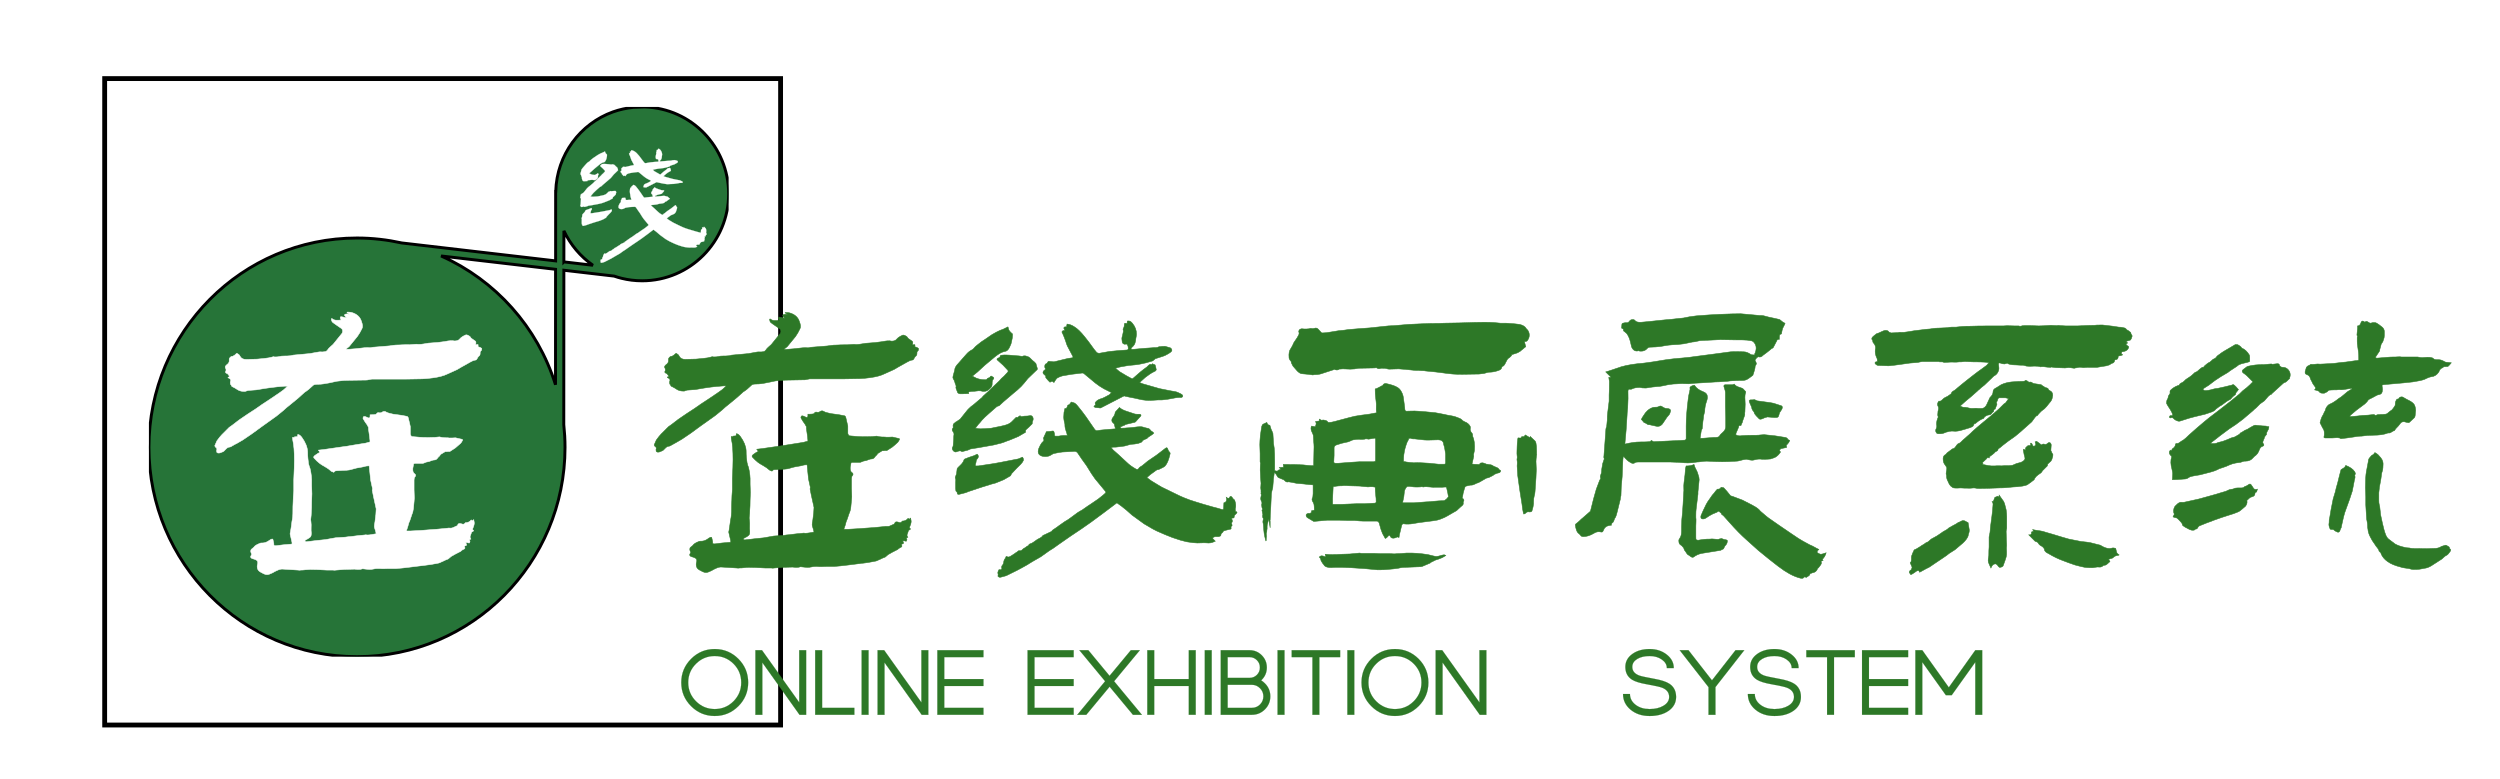 <svg width="517" height="161" xmlns="http://www.w3.org/2000/svg" ref="svg_canvas" preserveAspectRatio="none" version="1.1" style="background: #ffffff;">
 <g>
  <title>background</title>
  <rect x="-1" y="-1" width="519" height="163" id="canvas_background" fill="#ffffff"/>
 </g>

 <g>
  <title>Layer 1</title>
  <g id="shape_xKFftvV5r4" ref="shape_xKFftvV5r4" key="shape_xKFftvV5r4" transform="translate(267.924,222.861) scale(1) " display="inline" stroke="null">
   <g display="inline" id="svg_7" stroke="null">
    <rect fill="rgba(0,0,0,0)" width="139.78" height="133.682" id="svg_8" stroke="null" y="-206.609" x="-246.278"/>
    <g id="svg_2" x="10" y="10" stroke="null" transform="matrix(0.994,0,0,1,0,0) ">
     <svg version="1.1" id="svg_54" x="-238.56" y="-200.741" width="120.607" height="113.682" viewBox="0 0 196.1 184.84" xml:space="preserve" class="style-removed" preserveAspectRatio="none" data-parent="shape_xKFftvV5r4" stroke="null" xmlns="http://www.w3.org/2000/svg" xmlns:xlink="http://www.w3.org/1999/xlink">
      <path d="m167.74,0l-3.92,0.13c-2.37,0.25 -4.65,0.76 -6.81,1.52c-11.1,3.96 -19.06,14.43 -19.39,26.77l-0.03,0l-0.01,23.34l-52.03,-6.03c-4.89,-1.07 -9.96,-1.66 -15.16,-1.66c-38.88,0.01 -70.39,31.52 -70.39,70.39c0,38.87 31.51,70.38 70.38,70.38s70.38,-31.51 70.38,-70.38c0,-2.58 -0.15,-5.13 -0.42,-7.64l0.03,-51.92l17,1.97c0.81,0.28 1.63,0.52 2.47,0.73c2.25,0.56 4.6,0.85 7.02,0.85c16.15,0 29.25,-13.1 29.25,-29.25c-0.01,-15.85 -12.63,-28.73 -28.37,-29.2zm-30.2,93.4c-6.08,-19.39 -20.33,-35.16 -38.71,-43.3l38.73,4.49l-0.02,38.81zm2.83,-41.31l0.01,-10.44c2.2,4.67 5.61,8.66 9.82,11.58l-9.83,-1.14z" fill="#267438" id="svg_55" stroke="null"/>
     </svg>
    </g>
   </g>
  </g>
  <g id="shape_218VL6Ati6" ref="shape_218VL6Ati6" key="shape_218VL6Ati6" transform="translate(214.873,59.754) scale(1) " display="inline">
   <g display="inline" id="svg_3" x="10" y="10">
    <svg version="1.1" width="318.36" height="458.72" viewBox="0 0 318.36 458.72" preserveAspectRatio="none" data-parent="shape_218VL6Ati6" id="svg_56" x="-237.931" y="-202.394" xmlns="http://www.w3.org/2000/svg" xmlns:xlink="http://www.w3.org/1999/xlink">
     <rect fill="rgba(0,0,0,0)" width="64" height="76" x="63.59" y="191.36" id="svg_59"/>
     <g data-width="63.59" id="svg_57">
      <path d="m122.67,214.68q0,0.06 0,0.25q0,0.19 -0.2,0.32l0,0q-0.12,0.13 -0.12,0.32l0,0l0,0.19q0,0.38 -0.32,0.57l0,0q-0.13,0.13 -0.19,0.26q-0.07,0.12 -0.13,0.25l0,0q-0.13,0.26 -0.32,0.26l0,0q-0.51,0.06 -1.08,0.41q-0.57,0.35 -0.95,0.54l0,0q-0.38,0.19 -0.92,0.51q-0.54,0.32 -0.86,0.51l0,0l-1.97,0.89q-1.15,0.57 -3.06,0.82l0,0q-0.44,0.07 -1.11,0.13q-0.67,0.07 -1.05,0.07l0,0l-3.3,0.06l-3.57,0l-3.56,0q-0.06,0 -1.01,0.19l0,0l-3.82,0.06q-0.38,0 -0.99,0.03q-0.6,0.04 -1.43,0.16l0,0q-0.38,0.07 -1.05,0.23q-0.66,0.16 -1.17,0.22l0,0q-0.64,0.13 -1.11,0.16q-0.48,0.03 -0.8,0.03l0,0q-0.64,0 -0.89,0.32l0,0q-0.83,0.82 -1.65,1.33l0,0q-0.32,0.26 -0.64,0.58q-0.32,0.31 -0.63,0.57l0,0l-1.47,1.21q-1.14,0.89 -1.65,1.4l0,0l-1.4,1.14l-3.12,2.23l-2.09,1.52l-1.78,1.21l-1.21,0.7q-0.19,0.06 -1.27,0.7l0,0l-0.2,0.06q-0.38,0 -0.73,0.35q-0.35,0.35 -0.47,0.48l0,0l-0.19,0.13l-0.64,0.25q-0.06,0 -0.25,0.03q-0.2,0.03 -0.32,-0.09l0,0q-0.13,0 -0.13,-0.45l0,0l0.06,-0.25q0,-0.26 -0.31,-0.45l0,0l-0.13,-0.25q0.13,-0.26 0.22,-0.51q0.1,-0.26 0.22,-0.51l0,0q0.64,-0.89 1.02,-1.27l0,0l1.53,-1.53l0.63,-0.44l1.4,-1.08q1.59,-1.08 1.78,-1.21l0,0l1.66,-1.08q1.14,-0.83 1.27,-0.89l0,0q2.54,-1.66 3.81,-2.55l0,0q0.7,-0.44 1.47,-1.21l0,0l0,-0.06l-0.51,0q-1.78,0.13 -2.67,0.26l0,0q-1.08,0.12 -3.25,0.5l0,0l-1.71,0.13l-0.58,0.19l-0.31,0q-0.77,0 -1.4,-0.44l0,0q-0.26,-0.19 -0.77,-0.45l0,0q-0.38,-0.13 -0.38,-0.38l0,0q-0.06,-0.06 -0.12,-0.13q-0.07,-0.06 -0.07,-0.19l0,0q-0.06,-0.25 0,-0.44l0,0q0.19,-0.38 -0.19,-0.64l0,0l-0.25,-0.13l-0.07,-0.12l0.38,-0.13q-0.12,-0.13 -0.28,-0.38q-0.16,-0.26 -0.41,-0.32l0,0q-0.32,-0.13 -0.13,-0.44l0,0q0.13,-0.32 -0.07,-0.64l0,0l-0.06,-0.19q0,-0.26 0.51,-0.64l0,0q0.38,-0.32 0.32,-0.82l0,0l0,-0.13q0,-0.26 0.25,-0.48q0.26,-0.22 0.45,-0.16l0,0l0.12,-0.06l0.39,-0.25q0,0 0.03,0.03q0.03,0.03 0.03,0.03l0,0q0,-0.19 0.06,-0.19l0,0l0.26,-0.19q0.12,0.06 0.35,0.22q0.22,0.16 0.28,0.35l0,0q0.32,0.7 1.28,0.7l0,0l2.28,-0.06q1.53,-0.13 2.36,-0.26l0,0q0.06,0 0.82,-0.19l0,0l0.13,-0.06q0.19,0.06 0.51,0.06l0,0q0.44,0 0.83,-0.1q0.38,-0.09 0.76,-0.09l0,0q0.95,0 1.46,-0.06l0,0q0.13,0 0.29,-0.07q0.16,-0.06 0.28,-0.06l0,0l3.44,-0.32q0.44,-0.06 0.89,-0.16q0.44,-0.09 0.89,-0.16l0,0q0.32,-0.06 0.6,-0.03q0.29,0.03 0.61,-0.03l0,0q0.44,0 0.7,-0.38l0,0q0.19,-0.32 0.57,-0.64q0.38,-0.32 0.57,-0.51l0,0l1.85,-2.29q0.12,-0.25 0.12,-0.44l0,0q0,-0.32 -0.19,-0.51l0,0l-0.83,-0.57q-0.95,-0.64 -1.14,-0.83l0,0q-0.06,-0.06 -0.13,-0.29q-0.06,-0.22 -0.06,-0.34l0,0l0.13,-0.07q0.44,0.38 1.08,0.35q0.63,-0.03 0.82,-0.03l0,0l-0.19,-0.45q0,-0.25 0.19,-0.25l0,0q0.2,0 1.09,0.25l0,0q-0.13,-0.25 -0.39,-0.5l0,0q0,-0.07 0.04,-0.16q0.03,-0.1 0.09,-0.1l0,0q0.13,0 0.35,-0.06q0.22,-0.07 0.41,0.06l0,0q0,0 0.13,0l0,0l-0.51,-0.38q0,0 0.03,-0.03q0.04,-0.03 0.04,-0.03l0,0q0.57,0 0.82,0.06l0,0q1.66,0.44 2.1,1.84l0,0q0.38,1.02 0.13,1.47l0,0q-0.45,0.95 -0.96,1.65l0,0l-1.71,2.1l-0.64,0.51q0,0 0.03,0.03q0.04,0.03 0.04,0.03l0,0l0.44,0q1.21,-0.06 3.31,-0.32l0,0q0.57,-0.06 1.08,0l0,0q0.25,0 0.44,-0.06q0.19,-0.06 0.45,-0.06l0,0l3.18,-0.26q0.38,-0.06 0.86,-0.13q0.47,-0.06 1.11,-0.06l0,0q0.76,-0.06 2.29,-0.06l0,0q0.32,0 0.86,-0.07q0.54,-0.06 0.86,0l0,0l0.25,0q0.32,0 0.89,-0.09q0.57,-0.1 0.95,-0.16l0,0q2.23,-0.13 3.31,-0.32l0,0q0.32,-0.06 0.7,-0.13q0.38,-0.06 0.95,-0.06l0,0l0.45,0.06q0.76,0 1.08,-0.44l0,0q0.38,-0.45 1.27,-0.83l0,0l0.07,0q0.25,0 0.63,0.26l0,0q0.13,0.06 0.22,0.22q0.1,0.16 0.16,0.22l0,0l0.64,0.45q0.44,0.25 0.32,0.51l0,0l0,0.44q0.63,-0.32 0.44,0.25l0,0q0,0.07 0.1,0.13q0.09,0.07 0.22,0.07l0,0q0.13,0.06 0.25,0.12q0.13,0.07 0.2,0.13l0,0zm-1.66,35.42q0.13,0.51 0.13,0.7l0,0q0,0.44 -0.38,1.33l0,0q0.25,0.2 0.25,0.26q0,0.06 -0.25,0.19l0,0q-0.26,0.13 -0.26,0.38l0,0q-0.06,0.19 -0.19,0.51q-0.12,0.32 0.13,0.64l0,0q0,0 -0.19,0.09q-0.19,0.1 0,0.35l0,0q0.06,0 -0.13,0.38l0,0q-0.25,0 -0.32,-0.06l0,0l-0.44,0q0.19,0.32 0.19,0.44l0,0q0,0.19 -0.45,0.26l0,0l0,0.13q0.32,0.38 -0.25,0.57l0,0q-0.25,0.12 -0.38,0.25l0,0q0,0 -0.13,0.13l0,0q-1.4,0.7 -1.78,0.95l0,0q-0.19,0.07 -0.41,0.29q-0.23,0.22 -0.42,0.35l0,0q-0.12,0.06 -0.63,0.25l0,0l-0.38,0.19l-0.89,0.39l-1.66,0.31l-4.07,0.51q-2.03,0.26 -3.05,0.32l0,0l-1.65,0q-0.32,0 -0.8,0.03q-0.47,0.03 -1.11,-0.03l0,0l-0.32,0q-0.44,0 -0.86,0.1q-0.41,0.09 -0.79,0.09l0,0q-0.38,0 -1.4,-0.13l0,0l-0.13,0q-0.25,0.13 -0.76,0.13l0,0q-0.51,0 -0.83,-0.06l0,0l-2.16,0.06l-1.65,0.13q-0.13,0 -0.29,0.03q-0.16,0.03 -0.35,-0.03l0,0l-1.33,0q-2.17,-0.13 -3.37,-0.13l0,0q-0.51,0 -0.99,0.06q-0.48,0.07 -0.99,0.07l0,0q-0.25,0.06 -0.57,0l0,0l-3.05,-0.19q-0.51,-0.07 -1.11,0.19q-0.61,0.25 -1.12,0.57l0,0q-0.76,0.38 -1.14,0.38l0,0q-0.32,0 -0.7,-0.19l0,0q-0.19,-0.13 -0.41,-0.22q-0.23,-0.1 -0.48,-0.29l0,0q-0.45,-0.32 -0.45,-1.08l0,0q0,-0.13 0.07,-0.32q0.06,-0.19 0.06,-0.31l0,0q0,-0.51 -0.38,-0.64l0,0q-0.19,-0.13 -0.7,-0.25l0,0q-0.64,-0.2 -0.25,-0.77l0,0q0.06,-0.06 0.06,-0.16q0,-0.09 -0.06,-0.16l0,0q-0.13,-0.25 -0.13,-0.44l0,0q0,-0.38 0.25,-0.51l0,0l0.38,-0.32q0.26,-0.44 1.28,-0.82l0,0q0.06,-0.07 0.31,-0.07l0,0l0.2,0q0.69,0 1.39,-0.51l0,0q0.13,-0.12 0.29,-0.19q0.16,-0.06 0.29,-0.12l0,0q0.19,0 0.19,0.06l0,0q0.19,0.76 0.19,0.83l0,0q0,0.38 0.06,0.44q0.07,0.06 0.38,0.06l0,0l1.53,-0.19l1.4,-0.12q0.32,0 0.38,-0.07q0.06,-0.06 0,-0.38l0,0l-0.38,-1.65q0,-0.26 0.06,-0.38l0,0q0.26,-1.53 0.32,-2.23l0,0q0.13,-0.57 0.16,-0.98q0.03,-0.42 0.03,-0.67l0,0q0,-1.66 0.06,-2.48l0,0q0,-0.77 0.13,-2.16l0,0l0,-2.36q0.13,-2.67 0.13,-3.94l0,0q0,-2.8 -0.32,-4.13l0,0q-0.06,-0.26 -0.06,-0.64l0,0q0,-0.06 0.12,-0.06l0,0l0.2,0.12l0.06,-0.19l0.63,-0.06l0.07,-0.44q0.38,0 0.82,0.57l0,0q1.15,1.59 1.21,2.99l0,0q0,0.82 0.07,1.43q0.06,0.6 0.12,1.05l0,0q0.07,0.31 0.16,0.57q0.1,0.25 0.16,0.44l0,0q0.38,1.59 0.32,3.06l0,0l0,0.44l0.06,1.72l-0.06,1.65q0,1.34 -0.06,2.04l0,0q0,0.63 -0.13,1.65l0,0l0.06,0.51q0.07,0.57 0.03,1.14q-0.03,0.58 0.04,1.15l0,0q0,0.51 -0.13,0.7q-0.13,0.19 -0.57,0.44l0,0q-0.19,0.07 -0.58,0.32l0,0l-0.06,0.19l0.26,0.13l2.16,-0.26l1.84,-0.19l2.1,-0.38l2.03,-0.13q0.77,-0.12 1.09,-0.12l0,0q1.9,-0.26 2.86,-0.32l0,0q0.12,-0.06 0.32,-0.03q0.19,0.03 0.31,0.03l0,0q0.32,0 0.86,-0.1q0.54,-0.09 0.92,-0.16l0,0q-0.12,-0.63 -0.25,-0.95l0,0q-0.13,-0.38 -0.13,-0.57l0,0q0,-0.32 0.13,-0.96l0,0q0.25,-1.78 0.25,-2.67l0,0l-0.57,-2.6l-0.25,-1.28q0.06,-0.06 0.06,-0.31l0,0l-0.38,-1.72q-0.06,-0.64 -0.13,-1.24q-0.06,-0.6 -0.13,-1.24l0,0q0,-0.32 -0.06,-0.51l0,0q-0.19,0 -0.48,0.03q-0.28,0.03 -0.66,0.16l0,0q-1.66,0.26 -2.36,0.51l0,0q-0.57,0.19 -1.2,0.22q-0.64,0.04 -0.96,0.04l0,0l-1.14,0.06l-0.26,0.06q-0.25,0.26 -0.25,0.26l0,0q-0.57,-0.19 -0.64,-0.32l0,0q-0.38,-0.38 -1.17,-0.83q-0.8,-0.44 -1.12,-0.7l0,0q-0.57,-0.44 -1.14,-1.08l0,0q-0.26,-0.25 0.19,-0.57l0,0q0.25,-0.19 0.51,-0.35q0.25,-0.16 0.51,-0.29l0,0l-0.32,-0.44l1.14,-0.13l1.72,-0.25l2.23,-0.32q0.63,-0.06 2.03,-0.32l0,0l1.97,-0.32q0.64,-0.06 1.46,-0.32l0,0q0.13,0 0.13,-0.19l0,0q-0.06,-0.82 -0.32,-2.48l0,0l0,-0.38q-0.06,-0.12 -0.31,-0.57l0,0q-0.32,-0.38 -0.83,-1.27l0,0q0,-0.26 0.13,-0.38l0,0q0.06,-0.07 0.19,-0.03q0.12,0.03 0.19,0.03l0,0l0.57,0.25q0.38,0.13 0.38,-0.32l0,0l0,-0.31q0.77,0 1.08,-0.07l0,0q0.13,0 0.26,-0.13l0,0q0.19,-0.38 0.7,-0.19l0,0l0.31,-0.06q0.58,-0.44 0.96,-0.13l0,0q0.32,0.19 0.79,0.29q0.48,0.09 0.67,0.16l0,0q2.04,0.25 2.8,0.44l0,0q0.19,0 0.32,0.26l0,0l0.32,1.33q0,0.13 0.06,0.29q0.06,0.16 0.06,0.35l0,0l0,1.27l0,0.13q0,0.19 0.13,0.38q0.13,0.19 0.25,0.19l0,0l1.53,0.13q0.64,0.06 1.84,0.06l0,0q1.53,0 2.29,-0.13l0,0q0.13,0 0.29,0.07q0.16,0.06 0.29,0.06l0,0q0.38,0.06 1.14,0.06l0,0q0.32,0.07 0.83,0.04q0.51,-0.04 0.76,-0.04l0,0q0.32,0.07 0.67,0.16q0.35,0.1 0.73,0.16l0,0l0.06,0.19q-0.06,0.13 -0.22,0.38q-0.16,0.26 -0.35,0.39l0,0q-0.32,0.31 -0.95,0.82l0,0q-0.96,0.64 -1.08,0.7l0,0q-0.13,0.07 -0.32,0.03q-0.19,-0.03 -0.32,0.04l0,0l-0.38,0l-0.83,0.5q-0.13,0.07 -0.19,0.2q-0.06,0.12 -0.13,0.19l0,0q-0.19,0.12 -0.44,0.47q-0.26,0.35 -0.64,0.35l0,0q-0.25,0 -0.57,0.13q-0.32,0.13 -0.51,0.19l0,0l-0.63,0.13q-0.13,0.06 -0.29,0.13q-0.16,0.06 -0.35,0.12l0,0l-1.59,0q-0.38,0 -0.38,0.32l0,0q0,0.19 -0.07,0.38q-0.06,0.19 -0.06,0.38l0,0l0,0.26q0,0.57 0.38,0.82l0,0q0.38,0.26 0.07,0.64l0,0q-0.19,0.19 -0.19,0.64l0,0l0,2.03l0.06,1.72l-0.06,0.76l-0.13,1.4q-0.07,0.7 -0.38,1.4l0,0l-0.38,1.14q-0.2,0.39 -0.26,0.67q-0.06,0.29 -0.13,0.48l0,0l-0.31,0.95l0.89,0q2.54,-0.12 3.87,-0.25l0,0q1.34,-0.07 3.69,-0.32l0,0q0.26,-0.06 0.51,-0.03q0.26,0.03 0.51,-0.03l0,0q0.06,0 0.45,-0.19l0,0l0.57,-0.26q0.13,-0.13 0.13,-0.19l0,0q0.12,-0.38 0.63,-0.25l0,0q0.38,0.12 0.45,0.12l0,0q0.31,0 0.5,-0.31l0,0q0.77,0 1.21,-0.58l0,0l0.26,0.19q0.25,-0.25 0.25,-0.25l0,0z" fill="#FFFFFF" stroke="#FFFFFF" stroke-width="0.106" data-glyph-w="63.59" data-glyph-h="76.308" data-glyph-ascender="63.59" data-glyph-descender="-12.718" id="svg_58"/>
     </g>
    </svg>
   </g>
  </g>
  <g id="shape_TRmyeZIcVA" ref="shape_TRmyeZIcVA" key="shape_TRmyeZIcVA" transform="translate(345.202,276.316) scale(1) " display="inline">
   <g display="inline" id="svg_4">
    <svg version="1.1" width="328.6" height="136.9" viewBox="0 0 328.6 136.9" preserveAspectRatio="none" data-parent="shape_TRmyeZIcVA" id="svg_60" x="-204.873" y="-200.741" xmlns="http://www.w3.org/2000/svg" xmlns:xlink="http://www.w3.org/1999/xlink">
     <rect fill="rgba(0,0,0,0)" width="252" height="22" x="19.15" y="57.45" id="svg_86"/>
     <g data-width="251.383097" id="svg_61">
      <path d="m7.48,58.65q2.86,0 4.89,2.03l0,0q2.02,2.03 2.02,4.89l0,0q0,2.87 -2.02,4.89l0,0q-2.03,2.03 -4.89,2.03l0,0q-2.87,0 -4.89,-2.03l0,0q-2.03,-2.02 -2.03,-4.89l0,0q0,-2.86 2.03,-4.89l0,0q2.02,-2.03 4.89,-2.03l0,0zm0,1.44l0,0q-2.27,0 -3.88,1.6l0,0q-1.61,1.6 -1.61,3.88l0,0q0,2.27 1.61,3.88l0,0q1.61,1.61 3.88,1.61l0,0q2.27,0 3.88,-1.61l0,0q1.6,-1.61 1.6,-3.88l0,0q0,-2.28 -1.6,-3.88l0,0q-1.61,-1.6 -3.88,-1.6z" fill="#2D7827" stroke="#2D7827" stroke-width="0.032" data-glyph-w="14.951587" data-glyph-h="19.95415" data-glyph-ascender="16.045605" data-glyph-descender="-3.908545" id="svg_85"/>
      <path d="m24.952,69.69l0,-10.8l1.43,0l0,13.35l-1.37,0l-7.69,-10.8l0,10.8l-1.43,0l0,-13.35l1.36,0l7.7,10.8z" fill="#2D7827" stroke="#2D7827" stroke-width="0.032" data-glyph-w="12.361475" data-glyph-h="19.95415" data-glyph-ascender="16.045605" data-glyph-descender="-3.908545" id="svg_84"/>
      <path d="m29.683,58.89l0,11.92l6.67,0l0,1.43l-8.1,0l0,-13.35l1.43,0z" fill="#2D7827" stroke="#2D7827" stroke-width="0.032" data-glyph-w="9.603052" data-glyph-h="19.95415" data-glyph-ascender="16.045605" data-glyph-descender="-3.908545" id="svg_83"/>
      <path d="m39.286,72.24l0,-13.35l-1.43,0l0,13.35l1.43,0z" fill="#2D7827" stroke="#2D7827" stroke-width="0.032" data-glyph-w="3.300757" data-glyph-h="19.95415" data-glyph-ascender="16.045605" data-glyph-descender="-3.908545" id="svg_82"/>
      <path d="m50.217,69.69l0,-10.8l1.43,0l0,13.35l-1.37,0l-7.69,-10.8l0,10.8l-1.43,0l0,-13.35l1.36,0l7.7,10.8z" fill="#2D7827" stroke="#2D7827" stroke-width="0.032" data-glyph-w="12.361475" data-glyph-h="19.95415" data-glyph-ascender="16.045605" data-glyph-descender="-3.908545" id="svg_81"/>
      <path d="m54.948,60.32l0,4.54l8.1,0l0,1.43l-8.1,0l0,4.52l8.1,0l0,1.43l-9.53,0l0,-13.35l9.53,0l0,1.43l-8.1,0z" fill="#2D7827" stroke="#2D7827" stroke-width="0.032" data-glyph-w="11.033691" data-glyph-h="19.95415" data-glyph-ascender="16.045605" data-glyph-descender="-3.908545" id="svg_80"/>
      <path fill="#2D7827" stroke="#2D7827" stroke-width="0.032" data-glyph-w="7.6217" data-glyph-h="19.15" data-glyph-ascender="16.852" data-glyph-descender="-2.298" id="svg_79"/>
      <path d="m73.604,60.32l0,4.54l8.1,0l0,1.43l-8.1,0l0,4.52l8.1,0l0,1.43l-9.53,0l0,-13.35l9.53,0l0,1.43l-8.1,0z" fill="#2D7827" stroke="#2D7827" stroke-width="0.032" data-glyph-w="11.033691" data-glyph-h="19.95415" data-glyph-ascender="16.045605" data-glyph-descender="-3.908545" id="svg_78"/>
      <path d="m88.207,65.31l-5.75,6.93l1.86,0l4.82,-5.81l4.82,5.81l1.85,0l-5.74,-6.93l5.32,-6.42l-1.86,0l-4.4,5.3l-4.39,-5.3l-1.85,0l5.32,6.42z" fill="#2D7827" stroke="#2D7827" stroke-width="0.032" data-glyph-w="13.72666" data-glyph-h="19.95415" data-glyph-ascender="16.045605" data-glyph-descender="-3.908545" id="svg_77"/>
      <path d="m105.514,66.29l-7.15,0l0,5.95l-1.43,0l0,-13.35l1.43,0l0,5.97l7.15,0l0,-5.97l1.43,0l0,13.35l-1.43,0l0,-5.95z" fill="#2D7827" stroke="#2D7827" stroke-width="0.032" data-glyph-w="11.884595" data-glyph-h="19.95415" data-glyph-ascender="16.045605" data-glyph-descender="-3.908545" id="svg_76"/>
      <path d="m110.249,72.24l0,-13.35l-1.43,0l0,13.35l1.43,0z" fill="#2D7827" stroke="#2D7827" stroke-width="0.032" data-glyph-w="3.300757" data-glyph-h="19.95415" data-glyph-ascender="16.045605" data-glyph-descender="-3.908545" id="svg_75"/>
      <path d="m118.079,60.32l-4.53,0l0,4.29l4.53,0q0.89,0 1.52,-0.62l0,0q0.62,-0.63 0.62,-1.52l0,0q0,-0.9 -0.62,-1.52l0,0q-0.63,-0.63 -1.52,-0.63l0,0zm0.48,5.72l-5.01,0l0,4.77l5.01,0q0.98,0 1.68,-0.69l0,0q0.7,-0.7 0.7,-1.69l0,0q0,-0.98 -0.7,-1.68l0,0q-0.7,-0.71 -1.68,-0.71l0,0zm0,6.2l-6.44,0l0,-13.35l5.96,0q1.48,0 2.53,1.05l0,0q1.04,1.05 1.04,2.53l0,0q0,1.48 -1.04,2.53l0,0q-0.07,0.06 -0.14,0.12l0,0q0.42,0.25 0.78,0.62l0,0q1.12,1.11 1.12,2.69l0,0q0,1.58 -1.12,2.7l0,0q-1.11,1.11 -2.69,1.11l0,0z" fill="#2D7827" stroke="#2D7827" stroke-width="0.032" data-glyph-w="11.753687" data-glyph-h="19.95415" data-glyph-ascender="16.045605" data-glyph-descender="-3.908545" id="svg_74"/>
      <path d="m125.303,72.24l0,-13.35l-1.43,0l0,13.35l1.43,0z" fill="#2D7827" stroke="#2D7827" stroke-width="0.032" data-glyph-w="3.300757" data-glyph-h="19.95415" data-glyph-ascender="16.045605" data-glyph-descender="-3.908545" id="svg_73"/>
      <path d="m131.084,72.24l0,-11.92l-4.29,0l0,-1.43l10.02,0l0,1.43l-4.3,0l0,11.92l-1.43,0z" fill="#2D7827" stroke="#2D7827" stroke-width="0.032" data-glyph-w="11.136548" data-glyph-h="19.95415" data-glyph-ascender="16.045605" data-glyph-descender="-3.908545" id="svg_72"/>
      <path d="m139.74,72.24l0,-13.35l-1.43,0l0,13.35l1.43,0z" fill="#2D7827" stroke="#2D7827" stroke-width="0.032" data-glyph-w="3.300757" data-glyph-h="19.95415" data-glyph-ascender="16.045605" data-glyph-descender="-3.908545" id="svg_71"/>
      <path d="m148.151,58.65q2.86,0 4.89,2.03l0,0q2.02,2.03 2.02,4.89l0,0q0,2.87 -2.02,4.89l0,0q-2.03,2.03 -4.89,2.03l0,0q-2.87,0 -4.89,-2.03l0,0q-2.03,-2.02 -2.03,-4.89l0,0q0,-2.86 2.03,-4.89l0,0q2.02,-2.03 4.89,-2.03l0,0zm0,1.44l0,0q-2.27,0 -3.88,1.6l0,0q-1.61,1.6 -1.61,3.88l0,0q0,2.27 1.61,3.88l0,0q1.61,1.61 3.88,1.61l0,0q2.27,0 3.88,-1.61l0,0q1.6,-1.61 1.6,-3.88l0,0q0,-2.28 -1.6,-3.88l0,0q-1.61,-1.6 -3.88,-1.6z" fill="#2D7827" stroke="#2D7827" stroke-width="0.032" data-glyph-w="14.951587" data-glyph-h="19.95415" data-glyph-ascender="16.045605" data-glyph-descender="-3.908545" id="svg_70"/>
      <path d="m165.623,69.69l0,-10.8l1.43,0l0,13.35l-1.37,0l-7.69,-10.8l0,10.8l-1.43,0l0,-13.35l1.36,0l7.7,10.8z" fill="#2D7827" stroke="#2D7827" stroke-width="0.032" data-glyph-w="12.361475" data-glyph-h="19.95415" data-glyph-ascender="16.045605" data-glyph-descender="-3.908545" id="svg_69"/>
      <path fill="#2D7827" stroke="#2D7827" stroke-width="0.032" data-glyph-w="7.6217" data-glyph-h="19.15" data-glyph-ascender="16.852" data-glyph-descender="-2.298" id="svg_68"/>
      <path d="m200.806,60.09q1.51,0 2.54,0.73l0,0q1.03,0.73 1.03,1.76l0,0l1.43,0q0,-1.63 -1.43,-2.77l0,0q-1.45,-1.16 -3.57,-1.16l0,0q-2.13,0 -3.54,1l0,0q-1.47,1.04 -1.47,2.7l0,0q0,1.78 1.41,2.65l0,0q0.95,0.58 3.12,0.95l0,0q2.44,0.43 3.12,0.71l0,0q1.41,0.58 1.41,1.89l0,0q0,1.13 -1.19,1.83l0,0q-1.13,0.68 -2.86,0.68l0,0q-1.77,0 -2.93,-0.91l0,0q-1.13,-0.89 -1.13,-2.2l0,0l-1.43,0q0,1.91 1.53,3.21l0,0q1.58,1.33 3.96,1.33l0,0q2.36,0 3.87,-1.03l0,0q1.61,-1.09 1.61,-2.91l0,0q0,-1.83 -1.41,-2.74l0,0q-0.98,-0.63 -3.12,-1.01l0,0q-2.53,-0.46 -3.11,-0.68l0,0q-1.42,-0.55 -1.42,-1.77l0,0q0,-1.05 1.05,-1.67l0,0q1,-0.59 2.53,-0.59l0,0z" fill="#2D7827" stroke="#2D7827" stroke-width="0.032" data-glyph-w="12.090308" data-glyph-h="19.95415" data-glyph-ascender="16.045605" data-glyph-descender="-3.908545" id="svg_67"/>
      <path d="m212.996,66.53l0,5.71l1.43,0l0,-5.73l5.96,-7.62l-1.81,0l-4.87,6.23l-4.86,-6.23l-1.81,0l5.96,7.64z" fill="#2D7827" stroke="#2D7827" stroke-width="0.032" data-glyph-w="13.72666" data-glyph-h="19.95415" data-glyph-ascender="16.045605" data-glyph-descender="-3.908545" id="svg_66"/>
      <path d="m226.623,60.09q1.51,0 2.54,0.73l0,0q1.03,0.73 1.03,1.76l0,0l1.43,0q0,-1.63 -1.43,-2.77l0,0q-1.45,-1.16 -3.57,-1.16l0,0q-2.13,0 -3.54,1l0,0q-1.47,1.04 -1.47,2.7l0,0q0,1.78 1.41,2.65l0,0q0.95,0.58 3.12,0.95l0,0q2.44,0.43 3.12,0.71l0,0q1.41,0.58 1.41,1.89l0,0q0,1.13 -1.19,1.83l0,0q-1.13,0.68 -2.86,0.68l0,0q-1.77,0 -2.93,-0.91l0,0q-1.13,-0.89 -1.13,-2.2l0,0l-1.43,0q0,1.91 1.53,3.21l0,0q1.58,1.33 3.96,1.33l0,0q2.36,0 3.87,-1.03l0,0q1.61,-1.09 1.61,-2.91l0,0q0,-1.83 -1.41,-2.74l0,0q-0.98,-0.63 -3.12,-1.01l0,0q-2.53,-0.46 -3.11,-0.68l0,0q-1.42,-0.55 -1.42,-1.77l0,0q0,-1.05 1.05,-1.67l0,0q1,-0.59 2.53,-0.59l0,0z" fill="#2D7827" stroke="#2D7827" stroke-width="0.032" data-glyph-w="12.090308" data-glyph-h="19.95415" data-glyph-ascender="16.045605" data-glyph-descender="-3.908545" id="svg_65"/>
      <path d="m237.513,72.24l0,-11.92l-4.29,0l0,-1.43l10.02,0l0,1.43l-4.3,0l0,11.92l-1.43,0z" fill="#2D7827" stroke="#2D7827" stroke-width="0.032" data-glyph-w="11.136548" data-glyph-h="19.95415" data-glyph-ascender="16.045605" data-glyph-descender="-3.908545" id="svg_64"/>
      <path d="m246.17,60.32l0,4.54l8.1,0l0,1.43l-8.1,0l0,4.52l8.1,0l0,1.43l-9.53,0l0,-13.35l9.53,0l0,1.43l-8.1,0z" fill="#2D7827" stroke="#2D7827" stroke-width="0.032" data-glyph-w="11.033691" data-glyph-h="19.95415" data-glyph-ascender="16.045605" data-glyph-descender="-3.908545" id="svg_63"/>
      <path d="m262.073,68.19l-4.87,-6.83l0,10.88l-1.43,0l0,-13.35l1.43,0l5.48,7.69l5.48,-7.69l1.43,0l0,13.35l-1.43,0l0,-10.88l-4.88,6.83l-1.21,0z" fill="#2D7827" stroke="#2D7827" stroke-width="0.032" data-glyph-w="15.699634" data-glyph-h="19.95415" data-glyph-ascender="16.045605" data-glyph-descender="-3.908545" id="svg_62"/>
     </g>
    </svg>
   </g>
  </g>
  <g id="shape_xK2UI9vhXx" ref="shape_xK2UI9vhXx" key="shape_xK2UI9vhXx" transform="translate(294.005,64.344) scale(1) " display="inline">
   <g display="inline" id="svg_5" x="10" y="10">
    <svg version="1.1" width="629.88" height="454.76" viewBox="0 0 629.88 454.76" preserveAspectRatio="none" data-parent="shape_xK2UI9vhXx" id="svg_87" x="-225.534" y="-204.873" xmlns="http://www.w3.org/2000/svg" xmlns:xlink="http://www.w3.org/1999/xlink">
     <rect fill="rgba(0,0,0,0)" width="378" height="75" x="62.97" y="189.88" id="svg_95"/>
     <g data-width="377.82" id="svg_88">
      <path d="m121.47,212.59q0,0.06 0,0.25q0,0.19 -0.19,0.31l0,0q-0.13,0.13 -0.13,0.32l0,0l0,0.19q0,0.38 -0.31,0.56l0,0q-0.13,0.13 -0.19,0.26q-0.06,0.12 -0.13,0.25l0,0q-0.12,0.25 -0.31,0.25l0,0q-0.5,0.06 -1.07,0.41q-0.57,0.35 -0.95,0.53l0,0q-0.37,0.19 -0.91,0.51q-0.53,0.31 -0.85,0.5l0,0l-1.95,0.88q-1.13,0.57 -3.02,0.82l0,0q-0.44,0.06 -1.11,0.13q-0.66,0.06 -1.03,0.06l0,0l-3.28,0.06l-3.52,0l-3.53,0q-0.06,0 -1.01,0.19l0,0l-3.78,0.07q-0.37,0 -0.97,0.03q-0.6,0.03 -1.42,0.15l0,0q-0.38,0.07 -1.04,0.22q-0.66,0.16 -1.16,0.23l0,0q-0.63,0.12 -1.11,0.15q-0.47,0.03 -0.78,0.03l0,0q-0.63,0 -0.88,0.32l0,0q-0.82,0.82 -1.64,1.32l0,0q-0.32,0.25 -0.63,0.57q-0.32,0.31 -0.63,0.56l0,0l-1.45,1.2q-1.13,0.88 -1.64,1.39l0,0l-1.38,1.13l-3.09,2.2l-2.08,1.52l-1.76,1.19l-1.19,0.69q-0.19,0.07 -1.26,0.7l0,0l-0.19,0.06q-0.38,0 -0.73,0.35q-0.34,0.34 -0.47,0.47l0,0l-0.19,0.12l-0.63,0.26q-0.06,0 -0.25,0.03q-0.19,0.03 -0.32,-0.1l0,0q-0.12,0 -0.12,-0.44l0,0l0.06,-0.25q0,-0.25 -0.31,-0.44l0,0l-0.13,-0.25q0.13,-0.25 0.22,-0.51q0.1,-0.25 0.22,-0.5l0,0q0.63,-0.88 1.01,-1.26l0,0l1.51,-1.51l0.63,-0.44l1.39,-1.07q1.57,-1.07 1.76,-1.2l0,0l1.64,-1.07q1.13,-0.82 1.26,-0.88l0,0q2.51,-1.64 3.77,-2.52l0,0q0.7,-0.44 1.45,-1.19l0,0l0,-0.07l-0.5,0q-1.76,0.13 -2.65,0.25l0,0q-1.07,0.13 -3.21,0.51l0,0l-1.7,0.12l-0.56,0.19l-0.32,0q-0.76,0 -1.38,-0.44l0,0q-0.26,-0.19 -0.76,-0.44l0,0q-0.38,-0.12 -0.38,-0.38l0,0q-0.06,-0.06 -0.12,-0.12q-0.07,-0.07 -0.07,-0.19l0,0q-0.06,-0.25 0,-0.44l0,0q0.19,-0.38 -0.19,-0.63l0,0l-0.25,-0.13l-0.06,-0.12l0.38,-0.13q-0.13,-0.13 -0.29,-0.38q-0.15,-0.25 -0.41,-0.31l0,0q-0.31,-0.13 -0.12,-0.44l0,0q0.12,-0.32 -0.06,-0.63l0,0l-0.07,-0.19q0,-0.25 0.51,-0.63l0,0q0.37,-0.32 0.31,-0.82l0,0l0,-0.13q0,-0.25 0.25,-0.47q0.25,-0.22 0.44,-0.16l0,0l0.13,-0.06l0.38,-0.25q0,0 0.03,0.03q0.03,0.03 0.03,0.03l0,0q0,-0.19 0.06,-0.19l0,0l0.26,-0.19q0.12,0.07 0.34,0.22q0.22,0.16 0.28,0.35l0,0q0.32,0.69 1.26,0.69l0,0l2.27,-0.06q1.51,-0.13 2.33,-0.25l0,0q0.06,0 0.82,-0.19l0,0l0.13,-0.06q0.18,0.06 0.5,0.06l0,0q0.44,0 0.82,-0.09q0.38,-0.1 0.75,-0.1l0,0q0.95,0 1.45,-0.06l0,0q0.13,0 0.29,-0.06q0.15,-0.07 0.28,-0.07l0,0l3.4,-0.31q0.44,-0.07 0.88,-0.16q0.44,-0.09 0.88,-0.16l0,0q0.32,-0.06 0.6,-0.03q0.28,0.03 0.6,-0.03l0,0q0.44,0 0.69,-0.38l0,0q0.19,-0.31 0.57,-0.63q0.38,-0.31 0.56,-0.5l0,0l1.83,-2.27q0.13,-0.25 0.13,-0.44l0,0q0,-0.31 -0.19,-0.5l0,0l-0.82,-0.57q-0.95,-0.63 -1.13,-0.82l0,0q-0.07,-0.06 -0.13,-0.28q-0.06,-0.22 -0.06,-0.35l0,0l0.12,-0.06q0.44,0.38 1.07,0.34q0.63,-0.03 0.82,-0.03l0,0l-0.19,-0.44q0,-0.25 0.19,-0.25l0,0q0.19,0 1.07,0.25l0,0q-0.12,-0.25 -0.38,-0.5l0,0q0,-0.06 0.04,-0.16q0.03,-0.09 0.09,-0.09l0,0q0.13,0 0.35,-0.07q0.22,-0.06 0.41,0.07l0,0q0,0 0.12,0l0,0l-0.5,-0.38q0,0 0.03,-0.03q0.03,-0.03 0.03,-0.03l0,0q0.57,0 0.82,0.06l0,0q1.64,0.44 2.08,1.83l0,0q0.38,1 0.12,1.44l0,0q-0.44,0.95 -0.94,1.64l0,0l-1.7,2.08l-0.63,0.5q0,0 0.03,0.03q0.03,0.04 0.03,0.04l0,0l0.44,0q1.2,-0.07 3.28,-0.32l0,0q0.56,-0.06 1.07,0l0,0q0.25,0 0.44,-0.06q0.19,-0.07 0.44,-0.07l0,0l3.15,-0.25q0.38,-0.06 0.85,-0.12q0.47,-0.07 1.1,-0.07l0,0q0.76,-0.06 2.27,-0.06l0,0q0.31,0 0.85,-0.06q0.53,-0.06 0.85,0l0,0l0.25,0q0.31,0 0.88,-0.1q0.57,-0.09 0.95,-0.15l0,0q2.2,-0.13 3.27,-0.32l0,0q0.31,-0.06 0.69,-0.12q0.38,-0.07 0.95,-0.07l0,0l0.44,0.07q0.75,0 1.07,-0.45l0,0q0.38,-0.44 1.26,-0.81l0,0l0.06,0q0.25,0 0.63,0.25l0,0q0.13,0.06 0.22,0.22q0.1,0.16 0.16,0.22l0,0l0.63,0.44q0.44,0.25 0.31,0.5l0,0l0,0.44q0.63,-0.31 0.44,0.26l0,0q0,0.06 0.1,0.12q0.09,0.06 0.22,0.06l0,0q0.12,0.07 0.25,0.13q0.13,0.06 0.19,0.13l0,0l0,-0zm-1.64,35.07q0.13,0.5 0.13,0.69l0,0q0,0.44 -0.38,1.33l0,0q0.25,0.18 0.25,0.25q0,0.06 -0.25,0.19l0,0q-0.25,0.12 -0.25,0.37l0,0q-0.06,0.19 -0.19,0.51q-0.13,0.31 0.13,0.63l0,0q0,0 -0.19,0.09q-0.19,0.1 0,0.35l0,0q0.06,0 -0.13,0.38l0,0q-0.25,0 -0.31,-0.07l0,0l-0.45,0q0.19,0.32 0.19,0.44l0,0q0,0.19 -0.44,0.26l0,0l0,0.12q0.32,0.38 -0.25,0.57l0,0q-0.25,0.13 -0.38,0.25l0,0q0,0 -0.12,0.13l0,0q-1.39,0.69 -1.77,0.94l0,0q-0.18,0.06 -0.41,0.28q-0.22,0.23 -0.4,0.35l0,0q-0.13,0.06 -0.63,0.25l0,0l-0.38,0.19l-0.88,0.38l-1.64,0.31l-4.03,0.51q-2.02,0.25 -3.02,0.31l0,0l-1.64,0q-0.32,0 -0.79,0.03q-0.47,0.04 -1.1,-0.03l0,0l-0.31,0q-0.45,0 -0.85,0.1q-0.41,0.09 -0.79,0.09l0,0q-0.38,0 -1.39,-0.12l0,0l-0.12,0q-0.26,0.12 -0.76,0.12l0,0q-0.5,0 -0.82,-0.06l0,0l-2.14,0.06l-1.64,0.13q-0.12,0 -0.28,0.03q-0.16,0.03 -0.35,-0.03l0,0l-1.32,0q-2.14,-0.13 -3.34,-0.13l0,0q-0.5,0 -0.97,0.07q-0.47,0.06 -0.98,0.06l0,0q-0.25,0.06 -0.56,0l0,0l-3.03,-0.19q-0.5,-0.06 -1.1,0.19q-0.6,0.25 -1.1,0.56l0,0q-0.76,0.38 -1.13,0.38l0,0q-0.32,0 -0.7,-0.19l0,0q-0.19,-0.12 -0.41,-0.22q-0.22,-0.09 -0.47,-0.28l0,0q-0.44,-0.31 -0.44,-1.07l0,0q0,-0.13 0.06,-0.32q0.07,-0.18 0.07,-0.31l0,0q0,-0.5 -0.38,-0.63l0,0q-0.19,-0.13 -0.69,-0.25l0,0q-0.63,-0.19 -0.26,-0.76l0,0q0.07,-0.06 0.07,-0.15q0,-0.1 -0.07,-0.16l0,0q-0.12,-0.25 -0.12,-0.44l0,0q0,-0.38 0.25,-0.51l0,0l0.38,-0.31q0.25,-0.44 1.26,-0.82l0,0q0.06,-0.06 0.31,-0.06l0,0l0.19,0q0.69,0 1.39,-0.51l0,0q0.12,-0.12 0.28,-0.19q0.16,-0.06 0.28,-0.12l0,0q0.19,0 0.19,0.06l0,0q0.19,0.76 0.19,0.82l0,0q0,0.38 0.06,0.44q0.07,0.06 0.38,0.06l0,0l1.51,-0.19l1.39,-0.12q0.31,0 0.38,-0.06q0.06,-0.07 0,-0.38l0,0l-0.38,-1.64q0,-0.25 0.06,-0.38l0,0q0.25,-1.51 0.32,-2.2l0,0q0.12,-0.57 0.15,-0.98q0.04,-0.41 0.04,-0.66l0,0q0,-1.64 0.06,-2.45l0,0q0,-0.76 0.12,-2.15l0,0l0,-2.33q0.13,-2.64 0.13,-3.9l0,0q0,-2.77 -0.31,-4.09l0,0q-0.07,-0.25 -0.07,-0.63l0,0q0,-0.06 0.13,-0.06l0,0l0.19,0.12l0.06,-0.19l0.63,-0.06l0.06,-0.44q0.38,0 0.82,0.57l0,0q1.14,1.57 1.2,2.95l0,0q0,0.82 0.06,1.42q0.06,0.6 0.13,1.04l0,0q0.06,0.32 0.15,0.57q0.1,0.25 0.16,0.44l0,0q0.38,1.57 0.32,3.02l0,0l0,0.44l0.06,1.7l-0.06,1.64q0,1.32 -0.07,2.01l0,0q0,0.63 -0.12,1.64l0,0l0.06,0.5q0.06,0.57 0.03,1.14q-0.03,0.56 0.03,1.13l0,0q0,0.51 -0.12,0.69q-0.13,0.19 -0.57,0.45l0,0q-0.19,0.06 -0.57,0.31l0,0l-0.06,0.19l0.25,0.12l2.14,-0.25l1.83,-0.19l2.08,-0.37l2.01,-0.13q0.76,-0.13 1.07,-0.13l0,0q1.89,-0.25 2.84,-0.31l0,0q0.12,-0.06 0.31,-0.03q0.19,0.03 0.32,0.03l0,0q0.31,0 0.85,-0.09q0.53,-0.1 0.91,-0.16l0,0q-0.13,-0.63 -0.25,-0.95l0,0q-0.13,-0.37 -0.13,-0.56l0,0q0,-0.32 0.13,-0.95l0,0q0.25,-1.76 0.25,-2.64l0,0l-0.57,-2.58l-0.25,-1.26q0.06,-0.07 0.06,-0.32l0,0l-0.37,-1.7q-0.07,-0.63 -0.13,-1.23q-0.06,-0.6 -0.12,-1.22l0,0q0,-0.32 -0.07,-0.51l0,0q-0.19,0 -0.47,0.03q-0.28,0.03 -0.66,0.16l0,0q-1.64,0.25 -2.33,0.5l0,0q-0.57,0.19 -1.2,0.22q-0.63,0.04 -0.94,0.04l0,0l-1.14,0.06l-0.25,0.06q-0.25,0.25 -0.25,0.25l0,0q-0.57,-0.19 -0.63,-0.31l0,0q-0.38,-0.38 -1.16,-0.82q-0.79,-0.44 -1.11,-0.69l0,0q-0.56,-0.44 -1.13,-1.07l0,0q-0.25,-0.25 0.19,-0.57l0,0q0.25,-0.19 0.5,-0.35q0.26,-0.15 0.51,-0.28l0,0l-0.32,-0.44l1.14,-0.13l1.7,-0.25l2.2,-0.31q0.63,-0.07 2.01,-0.32l0,0l1.96,-0.31q0.63,-0.07 1.45,-0.32l0,0q0.12,0 0.12,-0.19l0,0q-0.06,-0.81 -0.31,-2.45l0,0l0,-0.38q-0.07,-0.13 -0.32,-0.57l0,0q-0.31,-0.37 -0.82,-1.26l0,0q0,-0.25 0.13,-0.37l0,0q0.06,-0.07 0.19,-0.04q0.12,0.04 0.19,0.04l0,0l0.56,0.25q0.38,0.12 0.38,-0.32l0,0l0,-0.31q0.76,0 1.07,-0.06l0,0q0.13,0 0.25,-0.13l0,0q0.19,-0.38 0.7,-0.19l0,0l0.31,-0.06q0.57,-0.44 0.95,-0.13l0,0q0.31,0.19 0.78,0.28q0.47,0.1 0.66,0.16l0,0q2.02,0.25 2.77,0.44l0,0q0.19,0 0.32,0.25l0,0l0.31,1.33q0,0.12 0.07,0.28q0.06,0.16 0.06,0.35l0,0l0,1.26l0,0.12q0,0.19 0.13,0.38q0.12,0.19 0.25,0.19l0,0l1.51,0.13q0.63,0.06 1.83,0.06l0,0q1.51,0 2.26,-0.13l0,0q0.13,0 0.29,0.07q0.15,0.06 0.28,0.06l0,0q0.38,0.06 1.13,0.06l0,0q0.32,0.06 0.82,0.03q0.5,-0.03 0.76,-0.03l0,0q0.31,0.06 0.66,0.16q0.34,0.09 0.72,0.16l0,0l0.06,0.18q-0.06,0.13 -0.22,0.38q-0.15,0.25 -0.34,0.38l0,0q-0.32,0.32 -0.95,0.82l0,0q-0.94,0.63 -1.07,0.69l0,0q-0.12,0.06 -0.31,0.03q-0.19,-0.03 -0.32,0.03l0,0l-0.37,0l-0.82,0.51q-0.13,0.06 -0.19,0.19q-0.06,0.12 -0.13,0.19l0,0q-0.19,0.12 -0.44,0.47q-0.25,0.34 -0.63,0.34l0,0q-0.25,0 -0.56,0.13q-0.32,0.13 -0.51,0.19l0,0l-0.63,0.13q-0.12,0.06 -0.28,0.12q-0.16,0.06 -0.35,0.13l0,0l-1.57,0q-0.38,0 -0.38,0.31l0,0q0,0.19 -0.06,0.38q-0.07,0.19 -0.07,0.38l0,0l0,0.25q0,0.57 0.38,0.82l0,0q0.38,0.25 0.06,0.63l0,0q-0.18,0.19 -0.18,0.63l0,0l0,2.01l0.06,1.7l-0.06,0.76l-0.13,1.38q-0.06,0.7 -0.38,1.39l0,0l-0.38,1.13q-0.18,0.38 -0.25,0.66q-0.06,0.29 -0.12,0.48l0,0l-0.32,0.94l0.88,0q2.52,-0.13 3.84,-0.25l0,0q1.33,-0.06 3.66,-0.32l0,0q0.25,-0.06 0.5,-0.03q0.25,0.03 0.5,-0.03l0,0q0.07,0 0.44,-0.19l0,0l0.57,-0.25q0.13,-0.13 0.13,-0.19l0,0q0.12,-0.38 0.63,-0.25l0,0q0.37,0.13 0.44,0.13l0,0q0.31,0 0.5,-0.32l0,0q0.76,0 1.2,-0.57l0,0l0.25,0.19q0.25,-0.25 0.25,-0.25l0,0z" fill="#2D7827" stroke="#2D7827" stroke-width="0.105" data-glyph-w="62.97" data-glyph-h="75.564" data-glyph-ascender="62.97" data-glyph-descender="-12.594" id="svg_94"/>
      <path d="m149.49,219.64l0.13,-0.25q0.12,-0.13 0.25,-0.35q0.12,-0.22 0.31,-0.35l0,0q0.82,-0.44 1.45,-0.5l0,0q1.14,-0.25 3.53,-0.5l0,0q0.38,-0.07 0.56,0.12l0,0l1.45,1.2q1.77,1.57 3.47,2.33l0,0l0.75,0.38q-0.44,0.44 -0.44,0.44l0,0q-0.25,0.12 -0.82,0.44q-0.56,0.31 -1.07,0.44l0,0q-0.75,0.25 -1.07,0.82l0,0q0,0.12 0.06,0.25q0.07,0.13 0,0.19l0,0l-0.31,0.25q0.19,0.25 0.31,0.25l0,0l0.76,0.07q0.06,0 0.16,0.03q0.09,0.03 0.22,-0.03l0,0l2.45,-1.26l2.21,-1.14q0.19,-0.12 0.38,0l0,0l0.88,0.19q1.7,0.32 1.82,0.38l0,0q1.77,0.44 3.28,0.25l0,0q0.5,-0.06 1.7,-0.06l0,0q1.26,-0.13 1.76,-0.25l0,0q0.06,0 1.01,-0.19l0,0q0.38,-0.07 1.2,-0.07l0,0q0.25,-0.12 0.25,-0.25l0,0q0,-0.19 -0.13,-0.31l0,0q-0.12,-0.13 -0.82,-0.44l0,0q-0.38,-0.19 -0.88,-0.25q-0.5,-0.07 -0.75,-0.13l0,0q-0.57,-0.13 -2.21,-0.44l0,0l-3.52,-1.01l-0.63,-0.25l1.19,-1.07l0.95,-0.69q0.37,-0.26 1.13,-0.63l0,0q0.19,-0.19 0.19,-0.26l0,0q-0.13,-0.75 -0.25,-1l0,0q-0.07,-0.07 -0.16,-0.07q-0.1,0 -0.16,-0.06l0,0q-0.06,0 -0.19,-0.12l0,0q-0.06,0.06 -0.12,0.12q-0.07,0.06 -0.19,0.06l0,0l-0.19,-0.06q-0.13,0 -0.5,0.38l0,0l-0.19,0.19q-1.26,0.88 -2.84,2.33l0,0q-0.06,0.06 -0.15,0.09q-0.1,0.03 -0.16,-0.03l0,0q-0.88,-0.44 -2.52,-1.45l0,0l-0.82,-0.69q0.95,-0.32 2.71,-0.57l0,0q0.5,-0.06 1.26,-0.12q0.75,-0.07 1.26,-0.19l0,0q0.82,-0.13 2.45,-0.63l0,0q0.13,-0.06 0.38,-0.32l0,0q0.13,0 0.13,-0.12l0,0l1.19,-0.38q0.19,-0.06 0.41,-0.13q0.22,-0.06 0.47,-0.18l0,0q0.76,-0.38 1.08,-0.63l0,0q0.12,-0.07 0.25,-0.23q0.12,-0.15 0.06,-0.34l0,0q-0.13,-0.32 -0.31,-0.38l0,0q-0.82,-0.25 -1.08,-0.31l0,0q-0.62,0 -0.94,0.06l0,0q-0.25,0 -0.41,0.06q-0.16,0.06 -0.28,0.13l0,0q-0.76,0 -1.14,0.06l0,0q-1.19,0.06 -3.9,0.32l0,0q-0.25,0 -0.38,-0.07l0,0q0,-0.19 0.25,-0.41q0.26,-0.22 0.32,-0.34l0,0q0.06,-0.07 0.12,-0.16q0.07,-0.09 0.13,-0.28l0,0q0.06,-0.19 0.13,-0.51q0.06,-0.31 0.06,-0.5l0,0q0.13,-0.63 0.13,-0.88l0,0q0,-1.2 -0.82,-2.21l0,0q-0.25,-0.31 -0.48,-0.44q-0.22,-0.12 -0.59,-0.06l0,0l-0.07,0.57q-0.56,-0.32 -0.56,0.19l0,0q0,0.31 -0.07,0.5l0,0q-0.06,0.12 -0.12,0.25q-0.07,0.13 -0.07,0.25l0,0q0.07,0.13 0.07,0.38l0,0q0,0.13 -0.19,0.88l0,0q-0.13,0.38 -0.13,0.63l0,0l0.07,0.63q0,0.25 0.22,0.41q0.22,0.16 0.47,0.1l0,0q0.31,-0.13 0.44,0.25l0,0q0.13,0.19 0.13,0.69l0,0l-0.13,0.25l-1.83,0.13l-1.95,0.19l-2.08,0.37q-0.25,0 -0.5,-0.12l0,0l-0.57,-0.69q-1.26,-1.77 -1.95,-2.59l0,0q-1.2,-1.51 -2.14,-2.07l0,0q-0.76,-0.51 -1.51,-0.57l0,0l-0.13,0.63q-0.38,-0.19 -0.56,0.19l0,0l0.25,0.5l-0.13,0q-0.38,0 -0.5,0.32l0,0q0.12,0.25 0.25,0.53q0.13,0.28 0.25,0.6l0,0q0.19,0.44 0.32,0.88q0.12,0.44 0.31,0.88l0,0l1.13,2.14q0.13,0.32 -0.18,0.32l0,0l-0.82,0.12l-2.9,0.7l-0.69,-0.07q-0.06,0 -0.29,-0.03q-0.22,-0.03 -0.34,0.22l0,0q-0.06,0.19 -0.25,0.26l0,0q-0.26,0.06 -0.32,0.4q-0.06,0.35 0.06,0.54l0,0q0.07,0 0.07,0.13l0,0q0,0.12 -0.16,0.25q-0.16,0.12 -0.16,0.12l0,0q-0.19,0.19 -0.19,0.38l0,0q0,0.25 0.26,0.44l0,0q0.12,0.07 0.25,0.22q0.12,0.16 0.06,0.35l0,0l0.06,0.12q0.51,0.63 0.82,0.89l0,0q0.32,-0.19 0.44,-0.19q0.13,0 0.38,0.25l0,0zm-9.51,-11.52l-1.01,0.5q-0.75,0.25 -1.07,0.44l0,0q-0.18,0.06 -1.26,0.69l0,0l-1.38,0.95l-0.76,0.5q-0.06,0.06 -0.88,0.69l0,0l-0.38,0.32q-0.12,0.12 -0.34,0.38q-0.22,0.25 -0.41,0.31l0,0q-0.63,0.32 -1.13,0.91q-0.51,0.6 -0.7,0.79l0,0l-0.88,1.01q-0.82,0.82 -0.82,1.45l0,0q-0.06,0.31 -0.15,0.56q-0.1,0.26 -0.16,0.57l0,0q-0.13,0.38 0,0.63l0,0q0.25,0.38 0.38,0.88l0,0q0,0.13 0.06,0.19q0.06,0.06 0.06,0.19l0,0l0.13,0.32q-0.07,0.06 -0.07,0.25l0,0q0,0.19 0.13,0.47q0.13,0.28 0.19,0.47l0,0q0,0.25 0.5,0.38l0,0l0.44,0q0.89,0 1.39,-0.06l0,0q-0.06,-0.19 0,-0.29q0.06,-0.09 0.25,-0.09l0,0q0.13,-0.06 0.44,-0.06l0,0q0.38,0 1.39,-0.13l0,0q0.38,0 0.56,0.06l0,0q0.19,0.07 0.51,0.07l0,0q0.38,0 0.75,-0.19l0,0q0.51,-0.38 0.7,-0.63l0,0q0.25,-0.32 0.25,-0.7l0,0l0,-0.31q0,-0.44 0.19,-0.63l0,0q0.31,-0.32 0,-0.5l0,0q-0.07,0 -0.26,-0.16q-0.18,-0.16 -0.37,0.16l0,0q0,0.06 -0.13,0.12q-0.12,0.06 -0.19,0.06l0,0l-0.25,0.13q-0.06,0.25 -0.44,0.25l0,0q-1.39,0 -2.39,-0.63l0,0l-0.26,-0.12l1.08,-0.88l1.51,-1.39q2.07,-1.76 2.2,-1.83l0,0q1.13,-0.88 1.89,-1l0,0q0.69,-0.07 1.07,-1.01l0,0q0.31,-0.57 0.38,-1.13l0,0q0.19,-0.7 0.19,-1.33l0,0q0,-0.25 -0.13,-0.25l0,0q-0.06,-0.06 -0.38,-0.38q-0.31,-0.31 -0.37,-0.75l0,0l-0.07,-0.25zm-6.74,20.96q0.51,-0.62 0.57,-0.75l0,0q0.32,-0.32 0.82,-0.95l0,0q0.44,-0.5 1.45,-1.38l0,0q1.51,-1.32 1.51,-1.32l0,0q0.13,-0.13 0.28,-0.16q0.16,-0.03 0.29,-0.09l0,0l0.88,-0.82q1.38,-1.14 2.08,-1.77l0,0q0.81,-0.63 1.57,-1.38l0,0q0.5,-0.51 1.39,-1.64l0,0l1.7,-1.64q0.25,-0.19 0.28,-0.31q0.03,-0.13 -0.1,-0.44l0,0l-0.18,-0.63q0,-0.13 -0.07,-0.13l0,0q-0.19,-0.25 -0.69,-0.63l0,0q0,0 -0.31,-0.31l0,0q-0.13,-0.13 -0.23,-0.22q-0.09,-0.1 -0.22,-0.16l0,0q-0.12,-0.06 -0.53,-0.19q-0.41,-0.12 -0.79,0.06l0,0l-0.06,0q-0.76,-0.12 -1.07,-0.12l0,0l-1.51,-0.13q-0.25,0 -0.63,-0.03q-0.38,-0.03 -0.88,0.03l0,0q-0.51,0 -0.44,0.38l0,0l-0.19,0.13q-0.07,0.06 -0.29,0.15q-0.22,0.1 -0.15,0.29l0,0l1.25,1.13l0.95,1.01q0.19,0.19 0,0.44l0,0l-0.76,0.82q-0.56,0.44 -1,1l0,0l-1.33,1.26l-0.56,0.57l-1.45,1.32l-0.19,0.25l-1.13,0.95q-0.19,0.13 -0.41,0.35q-0.22,0.22 -0.41,0.34l0,0q-0.19,0.07 -0.82,0.69l0,0q-0.25,0.26 -0.25,0.26l0,0l-1.51,1.89l-0.26,0.18l-0.56,0.38q-0.07,0 -0.1,0.03q-0.03,0.04 -0.09,0.1l0,0q-0.32,0.19 -0.41,0.38q-0.1,0.19 -0.03,0.63l0,0q0,0.12 -0.07,0.18l0,0q-0.31,0.32 0.07,0.76l0,0q0.25,0.32 0.12,0.82l0,0q0,0.63 -0.12,2.01l0,0l-0.07,0.26q-0.25,0.31 0,0.69l0,0q0.26,0.38 0.63,0.38l0,0q0.19,-0.07 0.57,-0.19q0.38,-0.13 0.69,0.12l0,0l1.2,-0.31l0.57,-0.25q1,-0.13 1.63,-0.26l0,0l3.15,-0.56q1.77,-0.38 2.58,-0.76l0,0q0.76,-0.25 1.39,-0.53q0.63,-0.29 1.13,-0.47l0,0l1.2,-0.7q0,0 0.19,-0.09q0.19,-0.1 0.06,-0.35l0,0l0.13,-0.25l0.63,-0.57q0,0 0.63,-0.63l0,0q0.06,-0.06 0.06,-0.25l0,0q-0.06,-0.12 0.03,-0.28q0.1,-0.16 0.1,-0.22l0,0q0.12,-0.38 -0.07,-0.7l0,0q-0.19,-0.37 -0.69,-0.25l0,0q-0.25,0.07 -0.66,0.07q-0.41,0 -0.66,0.06l0,0q-0.44,0.12 -0.57,-0.13l0,0q-0.12,0 -0.35,0.22q-0.22,0.22 -0.47,0.1l0,0q-0.94,0.94 -0.94,0.94l0,0q-0.51,0.51 -1.58,0.76l0,0q-1,0.25 -1.44,0.31l0,0l-1.2,0.25q-1.51,0.13 -2.27,0.13l0,0q-0.25,0 -1.01,-0.13l0,0zm19.02,1.52l-0.94,0q-0.25,0 -0.88,0.12l0,0l-0.57,0q-0.32,0 -0.25,-0.25l0,0q0,-0.25 -0.13,-0.63l0,0q0,-0.06 -0.06,-0.13q-0.07,-0.06 -0.13,-0.06l0,0q-0.88,0.13 -1.32,0.13l0,0q-0.13,0 -0.13,0.19l0,0l-0.5,1.07q0,0.06 -0.03,0.15q-0.03,0.1 0.03,0.16l0,0q0.19,0.19 -0.13,0.51l0,0q-0.25,0.18 -0.56,0.75l0,0q-0.25,0.57 -0.32,0.69l0,0q-0.12,0.38 -0.12,0.63l0,0q0,0.63 0.69,0.89l0,0q0.25,0.12 0.75,0.12l0,0q0.76,0 1.2,-0.31l0,0q0.5,-0.32 0.63,-0.32l0,0q1.13,-0.25 1.76,-0.31l0,0l2.46,-0.13l0.13,0q0.25,0 0.5,0.25l0,0l0.94,1.39l0.95,1.32q1.13,1.89 1.76,2.71l0,0q0.32,0.38 2.08,2.52l0,0q0.25,0.25 0.06,0.44l0,0l-0.5,0.44q-0.95,0.82 -2.14,1.57l0,0q-0.25,0.19 -0.47,0.32q-0.22,0.12 -0.48,0.31l0,0q-0.12,0.07 -1.26,0.88l0,0q-0.18,0.13 -0.41,0.22q-0.22,0.1 -0.47,0.29l0,0q-1.32,1.01 -1.45,1.07l0,0q-0.37,0.31 -1.26,0.82l0,0l-1.25,0.88q-0.38,0.31 -0.7,0.5q-0.31,0.19 -0.56,0.38l0,0l-0.19,0.25l-1.45,0.69q-0.06,0 -0.19,0.07q-0.13,0.06 -0.19,0.12l0,0q-0.19,0.32 -0.6,0.51q-0.41,0.19 -0.66,0.37l0,0q-0.12,0.07 -0.53,0.38q-0.41,0.32 -0.85,0.44l0,0q-0.07,0 -0.19,0.13l0,0q-0.13,0.25 -0.19,0.25l0,0q-0.19,0.06 -0.41,0.25q-0.22,0.19 -0.41,0.26l0,0q-0.13,0.06 -0.41,0.34q-0.28,0.28 -0.66,0.16l0,0l-0.13,0.06q-0.19,0.19 -0.37,0.29q-0.19,0.09 -0.32,0.22l0,0l-0.57,0.37q-0.37,0.26 -0.63,0.35q-0.25,0.09 -0.56,-0.09l0,0l-0.07,0l-0.12,0.31q-0.38,0.5 -0.38,0.88l0,0q0,0.25 -0.25,0.63l0,0q-0.19,0.13 -0.19,0.44l0,0q0.19,0.38 -0.25,0.51l0,0q-0.06,0 -0.16,-0.04q-0.09,-0.03 -0.16,0.04l0,0q-0.06,0.12 -0.15,0.34q-0.1,0.22 -0.04,0.41l0,0q0.07,0.19 0.04,0.32q-0.04,0.12 -0.04,0.25l0,0q0.26,0.31 0.63,0.19l0,0q0.19,-0.07 0.6,-0.16q0.41,-0.09 0.66,-0.22l0,0q2.59,-1.26 3.09,-1.57l0,0q0.75,-0.38 2.14,-1.26l0,0l1.76,-1.01q0.44,-0.32 0.88,-0.63q0.45,-0.32 0.89,-0.63l0,0q0.5,-0.25 2.14,-1.45l0,0l2.26,-1.57q0,0 2.27,-1.52l0,0l1.89,-1.32l2.64,-1.95l2.59,-1.95q0.19,-0.19 0.25,-0.06l0,0q1.07,0.75 1.26,0.94l0,0q0.31,0.19 1.76,1.51l0,0l2.52,1.83q1.57,0.94 1.83,1.07l0,0q0.81,0.44 1.44,0.69q0.63,0.25 1.01,0.44l0,0q0.32,0.13 1.58,0.63l0,0q1.76,0.63 2.96,0.88l0,0q1.51,0.25 2.2,0.25l0,0q0.38,0 0.94,-0.03q0.57,-0.03 1.33,0.03l0,0l0.12,0q0.38,0 0.79,-0.15q0.41,-0.16 0.53,-0.22l0,0q-0.5,-0.51 -0.5,-0.51l0,0q-0.06,-0.06 0,-0.25l0,0q0.38,-0.19 0.44,-0.19l0,0l0.76,0q0.44,-0.12 0.44,-0.25l0,0q0,-0.38 0.31,-0.57l0,0q0.13,-0.12 0.26,-0.37l0,0q0.18,0 0.25,-0.07l0,0l1,-0.25q0.32,0 0.32,-0.25l0,0q-0.13,-0.38 0.13,-0.44l0,0q0.12,-0.13 0,-0.38l0,0q0,-0.06 -0.13,-0.19l0,0q0.25,-0.19 0.25,-0.5l0,0q0,-0.19 -0.19,-0.44l0,0q0.13,-0.13 0.19,-0.13l0,0q0.44,0.06 0.38,-0.38l0,0l0.06,-0.19q0.38,-0.37 0.38,-0.37l0,0q0.31,-0.32 -0.06,-0.38l0,0q-0.13,0 -0.13,-0.13l0,0q0,-0.12 -0.03,-0.28q-0.03,-0.16 0.03,-0.35l0,0q0.06,-0.12 0.06,-0.44l0,0q0,-0.38 -0.06,-0.63q-0.06,-0.25 -0.13,-0.44l0,0q0,-0.19 -0.12,-0.19l0,0q-0.19,-0.12 -0.44,-0.5l0,0q-0.06,-0.13 -0.22,-0.19q-0.16,-0.06 -0.22,0.06l0,0q-0.19,0.57 -0.76,0.13l0,0q0.06,0.19 0.06,0.44l0,0q0,0.57 -0.56,0.69l0,0l-0.06,1.14q0,0.31 -0.32,0.25l0,0q-1.01,-0.32 -1.83,-0.51l0,0q-2.26,-0.63 -3.4,-1l0,0q-1.51,-0.44 -2.7,-0.95l0,0q-0.63,-0.25 -1.89,-0.88l0,0q-2.14,-1.01 -2.71,-1.32l0,0q-0.44,-0.25 -2.08,-1.26l0,0q-0.31,-0.19 -0.94,-0.69l0,0q0.5,-0.51 1.95,-1.52l0,0q0.19,-0.12 0.35,-0.12q0.15,0 0.22,-0.06l0,0q1,-0.44 1.25,-0.7l0,0q0.63,-0.69 1.01,-2.39l0,0q0.07,-0.13 0.03,-0.28q-0.03,-0.16 -0.15,-0.22l0,0q-0.19,-0.19 -0.32,-0.57l0,0q-0.12,-0.5 -0.5,-0.19l0,0l-1.39,1.07l-0.5,0.38l-1.76,1.2l-1.14,0.94q-0.12,0.06 -0.41,0.25q-0.28,0.19 -0.34,0.38l0,0q-0.26,0.25 -0.57,0.06l0,0q-1.13,-0.63 -1.89,-1.38l0,0l-1.7,-1.58l-1.07,-0.94q-0.13,-0.13 -0.5,-0.57l0,0q0.44,-0.06 1.07,-0.06l0,0q0.37,-0.06 1.1,-0.13q0.72,-0.06 1.23,-0.25l0,0l0.69,-0.19q0.25,0 0.75,-0.06q0.51,-0.06 0.82,-0.13l0,0q0.07,-0.06 0.41,-0.15q0.35,-0.1 0.48,-0.41l0,0q0.06,-0.07 0.22,-0.16q0.15,-0.1 0.22,-0.1l0,0q0.06,-0.06 0.22,-0.09q0.15,-0.03 0.22,-0.09l0,0q0.19,-0.26 0.66,-0.54q0.47,-0.28 0.66,-0.47l0,0q0,0 0.12,-0.13l0,0l-0.18,-0.19l-0.44,-0.31q-0.32,-0.51 -0.76,-0.51l0,0l-0.5,-0.12q-0.19,-0.06 -0.41,-0.13q-0.22,-0.06 -0.54,-0.06l0,0q-0.44,0 -1.32,0.13l0,0q-1.01,0.12 -1.45,0.12l0,0q-0.38,0.06 -1.13,0.06l0,0q-0.07,0 -0.19,-0.12l0,0q0,-0.19 0.12,-0.19l0,0l0.57,-0.25l0.19,-0.06q0.06,-0.07 0.16,-0.13q0.09,-0.06 0.22,-0.06l0,0l1.57,-0.38q0.19,0 0.32,-0.13l0,0l0.56,-0.63l0.51,-0.56q0.19,-0.26 -0.19,-0.38l0,0l-0.57,0q-0.31,0 -0.5,-0.06l0,0q-0.51,-0.19 -1.54,-0.51q-1.04,-0.31 -1.61,-0.82l0,0l-0.57,0.63q-0.31,0.32 -0.31,0.38l0,0q0,0.5 -0.57,1.2l0,0q-0.12,0.19 -0.12,0.44l0,0q0,0.31 0.25,0.5l0,0q0,0 0.25,0.25l0,0l0.25,1.01l-1.64,0.13q-1.51,0.12 -2.2,0.25l0,0q-0.25,0 -0.44,-0.25l0,0l-1.83,-2.65l-0.75,-1.01l-0.95,-1.19q-0.5,-0.63 -0.88,-0.69l0,0q-0.06,0 -0.44,-0.13l0,0l-0.25,0.31q-0.13,0.26 -0.25,0.26l0,0q-0.19,0 -0.26,0.15q-0.06,0.16 -0.06,0.22l0,0q-0.06,0.19 -0.16,0.32q-0.09,0.12 -0.34,0.06l0,0l-0.19,0.82l-0.06,1.01q0,0.31 0.12,0.94l0,0q0.13,0.38 0.13,0.63l0,0l0,0.25q0,0.32 0.25,1.07l0,0q0.13,0.26 0.25,0.89l0,0l0,0zm-18.64,3.84l-0.63,0.31q-1.38,0.44 -1.76,0.63l0,0q-0.13,0 -0.32,0.19l0,0q-0.18,0.63 -0.81,1.2l0,0q-0.32,0.31 -0.32,0.31l0,0q-0.25,0.25 -0.31,0.38l0,0l-0.13,1.07l-0.19,0.5q-0.12,0.32 -0.06,0.38l0,0q0.12,0.19 0.09,0.47q-0.03,0.29 -0.03,0.41l0,0l0,1.2l0.06,0.57q0.07,0.06 0.16,0.15q0.1,0.1 0.1,0.16l0,0q0,0.51 0.44,0.38l0,0l1.26,-0.32q0.25,-0.06 0.41,-0.15q0.15,-0.1 0.41,-0.16l0,0l2.64,-0.88l1.26,-0.38q0.5,-0.19 1.51,-0.44l0,0l1.7,-0.69l1.32,-0.76q0.13,-0.06 0.19,-0.25q0.06,-0.19 0.19,-0.32l0,0l1.01,-1.07q0.82,-0.81 0.82,-0.81l0,0q0.37,-0.38 0.56,-0.82l0,0l0,-0.07q0,-0.19 -0.06,-0.31q-0.06,-0.13 -0.13,-0.25l0,0q-0.25,0.06 -0.47,0.19q-0.22,0.12 -0.47,0.18l0,0l-3.9,0.76q-1.33,0.25 -3.97,0.63l0,0q-0.25,0.06 -0.76,0.06l0,0q-0.25,0 -0.19,-0.25l0,0l0.13,-0.5q0,-0.13 0.06,-0.38q0.07,-0.25 0.19,-0.32l0,0q0.25,-0.31 0.25,-0.5l0,0q0,-0.25 -0.25,-0.5l0,0z" fill="#2D7827" stroke="#2D7827" stroke-width="0.105" data-glyph-w="62.97" data-glyph-h="75.564" data-glyph-ascender="62.97" data-glyph-descender="-12.594" id="svg_93"/>
      <path d="m246.78,211.2l0.25,-0.06q0.19,0 0.32,-0.13l0,0q0.44,-0.56 0.44,-1.19l0,0q0,-0.51 -0.32,-1.01l0,0q-0.06,-0.06 -0.16,-0.16q-0.09,-0.09 -0.15,-0.16l0,0q-0.32,-0.63 -1.39,-0.88l0,0q-0.44,-0.06 -1.04,-0.12q-0.6,-0.07 -0.91,-0.07l0,0q-0.44,-0.06 -1.26,-0.06l0,0l-0.76,0q-0.56,-0.06 -1.38,-0.13q-0.82,-0.06 -1.95,-0.06l0,0q-1.58,0 -4.98,0.13l0,0l-3.21,0.06q-1.01,0.06 -2.96,0.06l0,0l-1.82,0.07l-2.65,0.12l-2.9,0.25q-1,0 -3.14,0.26l0,0q-1.96,0.25 -4.16,0.37l0,0l-2.27,0.19q-0.69,0.13 -2.08,0.25l0,0q-0.56,0.07 -1.57,0.26q-1.01,0.19 -1.7,0.19l0,0q-0.19,0 -0.25,-0.07l0,0l-0.63,-0.69q-0.32,-0.38 -0.82,-0.19l0,0l-0.31,0.06l-0.45,-0.06q-0.37,0.13 -0.81,0.13q-0.44,0 -0.57,0l0,0q-0.13,0 -0.32,-0.03q-0.18,-0.04 -0.31,0.03l0,0q-0.19,0 -0.35,0.22q-0.15,0.22 -0.09,0.41l0,0q0.06,0.06 0.06,0.25l0,0q0,0.19 -0.06,0.31q-0.06,0.13 -0.13,0.25l0,0q-0.19,0.38 -0.56,0.89q-0.38,0.5 -0.51,0.88l0,0q-0.06,0.19 -0.22,0.44q-0.16,0.25 -0.22,0.38l0,0q-0.5,0.63 -0.38,1.89l0,0q0,0.18 0.07,0.28q0.06,0.09 0.12,0.22l0,0l0.25,0.31q0,0.32 0.38,0.95l0,0l0.88,1.01q0.51,0.5 0.89,0.56l0,0q1.63,0.13 2.33,0.26l0,0l0.37,-0.07l0.25,0q0.7,0 1.52,-0.31l0,0q0.44,-0.13 2.52,-0.82l0,0l0.06,0.06q0,0 -0.03,0.03q-0.03,0.03 -0.03,0.03l0,0q0.12,0.07 0.44,0.04q0.31,-0.04 0.25,-0.16l0,0l0.88,-0.06l1.51,0.06q0.88,0 1.76,-0.19l0,0l0.26,0l2.96,-0.06q0.06,0 0.28,-0.03q0.22,-0.04 0.34,0.09l0,0q0.26,0.19 0.76,0l0,0l0.32,0q0.5,0 0.75,0.06l0,0q0.38,0.13 0.63,0.13l0,0l1.95,-0.06q1.07,0.06 3.34,0.31l0,0q0.88,0 1.39,0.06l0,0q0.63,0 0.88,0.07l0,0l1.95,0.19l1.45,0.18q0.82,0.13 2.2,0.26l0,0q0.69,0.06 1.95,0.06l0,0l3.47,-0.06l1.07,-0.13q0.25,-0.06 0.53,-0.16q0.29,-0.09 0.47,-0.09l0,0q0.89,0 1.83,-0.32l0,0q0.38,-0.12 0.57,-0.28q0.19,-0.16 0.25,-0.47l0,0q0,-0.13 0.13,-0.13l0,0q0.31,-0.12 0.47,-0.44q0.16,-0.31 0.22,-0.44l0,0q0.06,-0.06 0.22,-0.41q0.16,-0.35 0.53,-0.53l0,0q0,0 0.44,-0.44l0,0l-0.06,-0.13l1.32,-0.44q0.63,-0.32 0.76,-0.51l0,0q0.13,-0.12 0.35,-0.28q0.22,-0.16 0.41,-0.35l0,0q0.06,0 0.12,-0.06q0.06,-0.06 0,-0.12l0,0l-0.25,-0.95zm-25.94,40.49q0.12,-0.88 0.18,-0.94l0,0l0.38,-1.58q0.13,-0.38 0.44,-0.31l0,0q0.82,0.12 1.8,-0.03q0.97,-0.16 1.29,-0.22l0,0l2.96,-0.38q1.01,-0.13 1.45,-0.32l0,0q1,-0.37 1.51,-0.69l0,0l1.19,-0.69q0.76,-0.38 0.95,-0.63l0,0l0.69,-0.63q0.19,-0.13 0.35,-0.32q0.16,-0.19 0.09,-0.5l0,0q0,-0.19 0.07,-0.25l0,0q0.18,-0.25 -0.07,-0.51l0,0q-0.31,-0.12 -0.12,-0.5l0,0q0.06,-0.57 0.31,-1.39l0,0q0.06,-0.12 0.13,-0.4q0.06,-0.29 0.31,-0.35l0,0l0.82,-0.19q0.38,0 0.57,-0.06l0,0q0.12,-0.07 0.31,-0.13q0.19,-0.06 0.38,-0.19l0,0q0.19,-0.06 0.38,-0.12q0.19,-0.07 0.38,-0.19l0,0l1.32,-0.76l0.5,-0.12l0.88,-0.44q0.26,-0.26 0.51,-0.32l0,0q0.19,-0.13 0.82,-0.25l0,0q0.12,-0.06 0.25,-0.32l0,0q0.06,-0.12 -0.1,-0.19q-0.15,-0.06 -0.22,-0.12l0,0q-0.12,-0.32 -0.63,-0.5q-0.5,-0.19 -0.69,-0.32l0,0q-0.13,-0.13 -0.44,-0.19q-0.32,-0.06 -0.44,-0.06l0,0q-0.13,-0.06 -0.38,-0.06l0,0q-0.12,0 -0.19,-0.07l0,0q-0.19,-0.06 -0.44,-0.16q-0.25,-0.09 -0.44,-0.03l0,0q-0.06,0 -0.19,0.03q-0.12,0.04 -0.19,0.23l0,0l-0.12,0.06l-1.2,-0.06q-0.38,0 -0.19,-0.32l0,0l0.25,-1.13q0.07,-0.19 0.03,-0.32q-0.03,-0.12 -0.03,-0.19l0,0q0.19,-0.75 0.19,-0.88l0,0q0.13,-1.89 -0.38,-2.96l0,0l0,-0.12l0,-0.13q0,-0.19 -0.12,-0.35q-0.13,-0.15 -0.19,-0.22l0,0q-0.19,-0.37 -0.19,-0.5l0,0q0,-0.13 0.03,-0.32q0.03,-0.18 -0.03,-0.37l0,0q-0.38,-0.7 -1.13,-0.95l0,0q-0.38,-0.19 -0.44,-0.25l0,0q-0.32,-0.38 -0.79,-0.53q-0.47,-0.16 -0.6,-0.23l0,0q-0.31,-0.12 -0.85,-0.22q-0.53,-0.09 -0.85,-0.15l0,0q-1.76,-0.38 -2.58,-0.51l0,0q-2.46,-0.25 -3.53,-0.31l0,0q-0.75,-0.06 -1.35,-0.03q-0.6,0.03 -1.04,0.03l0,0q-0.13,0 -0.22,-0.06q-0.09,-0.07 -0.09,-0.13l0,0q-0.07,-0.19 -0.07,-0.5l0,0q-0.06,-0.44 -0.12,-0.95q-0.07,-0.5 -0.13,-0.94l0,0q-0.06,-0.7 -0.38,-1.33l0,0q-0.38,-0.75 -0.88,-1l0,0q-0.63,-0.44 -2.39,-0.82l0,0l-0.06,0q-0.19,0 -0.38,0.12q-0.19,0.13 -0.19,0.32l0,0l-0.25,0.06q-0.38,0.19 -0.44,0.25l0,0l-0.38,0.19l-0.25,0.13q-0.32,-0.06 -0.26,0.31l0,0q0,0.76 0.07,1.36q0.06,0.6 0.12,1.04l0,0q0.07,0.5 0.03,1.07q-0.03,0.56 0.04,1.13l0,0q0,0.13 -0.26,0.13l0,0q-0.75,0.19 -2.83,0.44l0,0q-1.51,0.19 -2.52,0.5l0,0l-3.08,0.82q-0.19,0.06 -0.57,0.13q-0.38,0.06 -0.57,0.06l0,0q-0.06,0 -0.15,-0.03q-0.1,-0.03 -0.1,-0.1l0,0q-0.19,-0.25 -0.5,-0.31q-0.32,-0.07 -0.38,-0.07l0,0q-0.13,0 -0.35,0.04q-0.22,0.03 -0.34,-0.16l0,0q0,-0.06 -0.03,-0.06q-0.04,0 -0.1,0l0,0q-0.06,0.06 -0.06,0.18l0,0l0.06,0.19l-0.82,0.13q0.13,0.25 0.13,0.31l0,0q0,0.26 -0.07,0.45q-0.06,0.18 -0.12,0.31l0,0l-0.76,-0.13q-0.12,0.19 -0.12,0.51l0,0q0,0.31 0.19,0.69l0,0q0.06,0.13 0.19,0.41q0.12,0.28 0.12,0.54l0,0q0,0.5 0.06,1.07q0.07,0.56 0.07,1.07l0,0l-0.07,3.46q0,0.13 0,0.25q0,0.13 -0.09,0.16q-0.09,0.03 -0.28,0.03l0,0q-0.38,0 -1.11,-0.09q-0.72,-0.1 -1.29,-0.1l0,0q-0.82,-0.06 -2.45,-0.06l0,0l-1.07,0l0.06,0.57l-0.88,0.06l0.38,0.44l-0.19,0q-0.38,0 -0.57,0.31l0,0q-0.31,0 -0.57,-0.12l0,0l0,-1.77q0,-0.56 -0.03,-1.76q-0.03,-1.2 -0.22,-2.14l0,0l0,-0.13l-0.12,-1.88q-0.07,-0.26 -0.19,-0.48q-0.13,-0.22 -0.19,-0.41l0,0q-0.06,-0.19 -0.25,-0.81l0,0l-0.07,0q-0.19,0 -0.34,-0.16q-0.16,-0.16 -0.22,-0.41l0,0l-0.82,0.38q-0.13,0.12 -0.25,0.5l0,0l-0.26,1.76q-0.12,1.26 -0.12,1.96l0,0l0.06,1.82l0,1.7q0,0.13 0.06,0.25q0.07,0.13 0,0.19l0,0q0,0.38 -0.03,0.85q-0.03,0.47 0.03,1.1l0,0q0,0.7 0.13,2.08l0,0l-0.06,0.95l0.06,0.5l0,0.44q0.06,0.06 0,0.16q-0.06,0.09 0,0.16l0,0q0.06,0.06 0.06,0.19l0,0q0,0.12 -0.06,0.34q-0.06,0.22 -0.06,0.47l0,0q0,0.26 0.19,0.57l0,0q0.06,0.13 0.06,0.38l0,0q-0.06,0.12 -0.06,0.31l0,0l0.06,0.51q0,0.06 0.09,0.25q0.1,0.19 -0.09,0.31l0,0l0.19,0.95q-0.06,0.12 -0.06,0.31l0,0q0,0.32 0.18,0.51l0,0q-0.12,0.5 -0.12,0.69l0,0q0.12,0.5 0.12,0.69l0,0q0,0.25 0.07,0.98q0.06,0.72 0.19,1.29l0,0l0.12,0.5q0,0.19 0.13,0.44l0,0l0.06,-0.06q0,-0.57 0.06,-0.88l0,0q0,-0.13 -0.03,-0.41q-0.03,-0.28 0.03,-0.35l0,0q0.07,-0.12 0.07,-0.37q0,-0.26 0.06,-0.38l0,0l0,-0.51q0,-0.5 0.13,-0.75l0,0q0.12,-0.38 0.12,-0.63l0,0l0.13,0l0.25,1.64l0,-1.33q0,-0.06 -0.03,-0.12q-0.03,-0.07 0.03,-0.13l0,0q0,-0.82 0.13,-2.71l0,0l0.12,-2.58q0,-0.31 0.13,-0.82l0,0q0.06,-0.19 0.12,-0.44q0.07,-0.25 0.07,-0.56l0,0l0.12,-1.45l0.19,-1.39q0.5,0.63 0.57,0.82l0,0q0.12,0.32 0.56,0.44l0,0l0.76,0.32q0.13,0.06 0.38,0.31q0.25,0.25 0.63,0.13l0,0l0.06,0q0.5,0.06 1.64,0.31l0,0q1.64,0.13 2.52,0.25l0,0l0.88,0.07l0,1.63l0,0.13q0,0.76 -0.19,1.07l0,0q-0.06,0.06 -0.03,0.19q0.03,0.13 0.03,0.19l0,0q0.06,0.19 0.19,0.38q0.12,0.19 0.19,0.5l0,0q0.06,0.38 0.06,1.13l0,0l-0.57,0.13q0,0.25 -0.06,0.38l0,0l-0.31,0.19q-0.07,0 -0.16,-0.04q-0.1,-0.03 -0.22,0.04l0,0q-0.19,0 -0.32,0.19l0,0l-0.06,0.12q0,0.19 0.09,0.35q0.1,0.16 0.22,0.22l0,0l1.26,0.75l0.13,0l2.71,-0.25l2.33,0l1.76,0.06l1.51,0q1.26,0.13 1.83,0.13l0,0l2.77,0q0.31,0 0.5,0.38l0,0q0.38,1.51 0.7,2.2l0,0q0.06,0.13 0.56,1.01l0,0q0.32,-0.13 0.38,-0.25l0,0q0,0 0.31,-0.32l0,0q0.19,-0.19 0.32,0.07l0,0q0.25,0.63 1.07,0.37l0,0q0.06,0 0.28,-0.12q0.22,-0.13 0.48,0.06l0,0l0,0zm24.62,-20.59l-0.07,0.25q-0.12,1.01 -0.12,1.51l0,0q0,0.38 -0.03,0.95q-0.03,0.56 0.03,1.01l0,0q0.06,0.25 0,0.5q-0.06,0.25 0,0.5l0,0q0.06,0.32 0.03,0.6q-0.03,0.28 -0.03,0.47l0,0l0.12,1.96q0.26,1.95 0.44,3.14l0,0l0.45,2.84q0.12,1.13 0.25,1.63l0,0q0,0.13 0.12,0.38l0,0q0.07,0 0.19,-0.06q0.13,-0.06 0.19,-0.13l0,0q0.25,-0.37 0.82,-0.25l0,0q0.44,0 0.5,-0.25l0,0q0.26,-0.82 0.32,-1.45l0,0l0,-0.38q0,-0.75 0.12,-1.13l0,0q0.07,-0.19 0.13,-0.54q0.06,-0.34 0.06,-0.53l0,0l0.19,-2.77l0.07,-1.7l-0.07,-1.7q0,-0.44 0.13,-1.32l0,0q0.06,-0.07 0.03,-0.1q-0.03,-0.03 -0.03,-0.09l0,0l0,-0.57q0,-1.13 -0.13,-1.7l0,0q0,-0.06 -0.06,-0.22q-0.06,-0.16 -0.13,-0.22l0,0l-1,-0.94l-0.07,0.25l-0.94,-0.57l-0.25,0.32l-0.26,0.06q-0.31,-0.13 -0.37,0.25l0,0l-0.63,0zm-30.23,4.91l-2.39,0q-1.32,0.06 -4.54,0.32l0,0l-0.56,0q-0.44,0 -0.38,-0.38l0,0l0.06,-1.26l0,-1.58q0,-0.44 0.63,-0.62l0,0q0.25,-0.07 0.44,-0.13q0.19,-0.06 0.38,-0.13l0,0l0.82,-0.19q0.76,-0.12 1.07,-0.31l0,0q0.32,-0.19 0.66,-0.25q0.35,-0.07 0.47,-0.07l0,0q0.44,-0.06 0.92,-0.03q0.47,0.03 0.91,-0.03l0,0l0.19,-0.06l0.31,0l0.32,0.06l1.13,-0.19q0.19,-0.06 0.25,0.03q0.07,0.1 0.07,0.29l0,0l0,4.03q0,0.31 -0.03,0.38q-0.04,0.06 -0.35,0.12l0,0l-0.38,0l0,0zm15.24,-1.64l0,1.83q0,0.32 -0.25,0.32l0,0l-1.26,0q-1.7,-0.19 -1.83,-0.19l0,0q-1.89,-0.13 -2.77,-0.13l0,0q-0.12,0 -0.31,0.03q-0.19,0.03 -0.44,-0.03l0,0q-0.38,0 -1.26,-0.13l0,0l-0.25,-0.06q-0.32,0 -0.32,-0.12l0,0q0,-0.82 0.06,-1.33l0,0q0.13,-0.88 0.26,-1.32l0,0q0.25,-0.88 0.44,-1.32l0,0q0.06,-0.13 0.18,-0.32q0.13,-0.19 0.13,-0.37l0,0q0.32,-0.13 0.44,-0.07l0,0q0.19,0.13 0.47,0.13q0.29,0 0.35,0l0,0l1.64,0.19q0.38,0.06 1.13,0.06l0,0l2.08,-0.06q0.5,0 0.79,0.22q0.28,0.22 0.34,0.79l0,0q0.19,0.56 0.25,1.07q0.07,0.5 0.13,0.81l0,0zm-23.24,6.81q0.32,-0.07 0.76,-0.13q0.44,-0.06 1.07,-0.06l0,0q0.32,-0.07 0.82,-0.04q0.5,0.04 0.75,0.04l0,0l2.15,0.06q0.88,0.13 1.26,0.13l0,0q0.31,0.06 0.53,0.03q0.22,-0.03 0.41,-0.03l0,0q0.5,0 0.76,0.06l0,0q0.18,0 0.18,0.12l0,0q0,0.7 0.13,1.83l0,0q0.06,0.31 0.06,0.94l0,0q0.07,0.45 -0.31,0.45l0,0l-2.21,0.12l-1.57,0l-3.09,0.13l-1.7,0q-0.06,0 -0.09,-0.03q-0.03,-0.04 -0.03,-0.1l0,0l0,-1.07q0,-0.63 0.06,-1.26q0.06,-0.63 0.06,-1.19l0,0zm14.36,3.27l0.25,-1.2l0.13,-1.19q0.06,-0.07 0.06,-0.16q0,-0.1 0.07,-0.16l0,0q0.06,-0.12 0.12,-0.25q0.06,-0.13 0.19,-0.25l0,0q0.13,-0.13 0.31,-0.13l0,0q0.45,0 0.82,0.07q0.38,0.06 0.82,0.06l0,0l0.32,0q0.63,0 0.88,-0.06l0,0l0.31,0.06q0.19,-0.06 0.57,-0.06l0,0q0.44,0 0.85,0.06q0.41,0.06 0.85,0.06l0,0l1.51,0l0.76,-0.06q0.31,0 0.31,0.31l0,0q0.25,1.01 0.32,1.58l0,0q0.12,0.06 -0.07,0.25l0,0q-0.31,0.44 -0.69,0.63l0,0q-0.06,0.06 -0.31,0.06l0,0q-0.63,0 -2.02,0.13l0,0q-1.01,0.12 -1.57,0.12l0,0l-2.46,0.19l-2.2,0l-0.13,-0.06zm8.94,10.96q-0.25,-0.19 -0.5,-0.13q-0.25,0.06 -0.32,0.06l0,0q-0.75,0.26 -1.13,0.26l0,0q-0.25,0 -0.75,-0.13l0,0l-1.01,-0.25q-2.39,-0.38 -4.41,-0.32l0,0q-1.39,0.13 -2.02,0.13l0,0q-0.44,0.06 -0.75,0.03q-0.32,-0.03 -0.57,-0.03l0,0l-1.95,0l-1.32,-0.06l-2.71,0l-0.38,-0.07l-2.01,0.19l-1.83,0.06q-0.75,0.07 -2.2,0.07l0,0l-1.07,-0.07q0.06,0.19 0.06,0.57l0,0q-0.5,-0.25 -0.76,-0.25l0,0q-0.31,0 -0.56,0.25l0,0q0.31,0.32 0.31,0.44l0,0q0,0.25 0.22,0.57q0.22,0.31 0.29,0.44l0,0q0.12,0 0.12,0.13l0,0q0.19,0.44 0.95,0.56l0,0q0.44,0.07 0.75,0.03q0.32,-0.03 0.57,-0.03l0,0l1.64,0l1.7,0.07l2.77,0.18l2.77,0.26q1.26,0 1.89,-0.07l0,0q1.51,-0.12 2.33,-0.25l0,0q0.25,-0.06 0.56,-0.12q0.32,-0.07 0.76,-0.07l0,0l2.96,-0.12q0.5,0 0.69,-0.07l0,0q1.32,-0.56 1.64,-0.69l0,0l0.12,-0.13l1.01,-0.5q0.51,-0.13 1.39,-0.5l0,0l0.75,-0.44z" fill="#2D7827" stroke="#2D7827" stroke-width="0.105" data-glyph-w="62.97" data-glyph-h="75.564" data-glyph-ascender="62.97" data-glyph-descender="-12.594" id="svg_92"/>
      <path d="m300.68,207.42q-0.12,-0.12 -0.5,-0.31l0,0l-0.63,-0.51q-0.51,-0.12 -1.1,-0.25q-0.6,-0.12 -1.17,-0.25l0,0l-0.94,-0.25l-0.26,-0.06q-0.69,0 -1.82,-0.13l0,0l-2.77,-0.25q-1.45,0 -4.35,0.12l0,0q-1.76,0.07 -4.85,0.32l0,0l-1.38,0.19q-1.26,0.31 -2.52,0.38l0,0q-0.88,0.12 -2.52,0.25l0,0l-3.65,0.38l-1.32,0.12l-0.32,0q-0.69,0 -1.01,-0.44l0,0q-0.12,-0.13 -0.37,-0.13l0,0l-0.38,0.07l-0.25,0.19q-0.07,0.06 -0.16,0.19q-0.09,0.12 -0.22,0.18l0,0q-0.19,0.07 -0.38,0.04q-0.19,-0.04 -0.38,0.03l0,0q-0.06,0 -0.28,0.06q-0.22,0.06 -0.22,0.32l0,0l-0.06,0.69l0.44,0.25q-0.19,0.31 0.19,0.5l0,0l0.44,0.38q0.5,0.69 0.75,1.7l0,0q0.13,0.69 0.25,1.07l0,0q0.45,1.01 1.33,0.82l0,0q0.06,-0.06 0.09,-0.03q0.03,0.03 0.1,0.03l0,0q0.12,0.06 0.44,0.06l0,0q0.82,0 1.26,-0.56l0,0q0.25,-0.26 0.5,-0.26l0,0q0.31,0 1.32,-0.06q1.01,-0.06 1.83,-0.25l0,0q0.69,-0.13 1.54,-0.19q0.85,-0.06 1.17,-0.06l0,0q1.38,-0.13 2.07,-0.32l0,0l0.89,-0.19l0.56,-0.06q0.32,-0.06 0.7,-0.16q0.37,-0.09 0.69,-0.09l0,0l3.9,-0.19l3.28,0.06q0.25,0 1.26,0q1,0 1.89,0.19l0,0q0.06,0 0.18,0.07q0.13,0.06 0.19,0.12l0,0q0.57,0.57 0.57,1.32l0,0q0,0.44 -0.19,0.95l0,0q-0.13,0.12 -0.13,0.5l0,0q-0.12,-0.06 -0.37,-0.06q-0.25,0 -0.38,-0.06l0,0q-0.82,-0.57 -1.51,-0.57l0,0q-0.51,0 -1.17,-0.03q-0.66,-0.03 -1.54,0.03l0,0l-3.27,0.44l-1.45,0.19q-2.77,0.38 -2.9,0.38l0,0q-0.63,0.12 -2.14,0.25l0,0l-2.08,0.19q-1.26,0.12 -4.22,0.63l0,0q-0.56,0.06 -1.35,0.19q-0.79,0.12 -1.8,0.19l0,0q-2.7,0.31 -4.28,0.94l0,0l-1.7,0.57l-0.63,0.19q0,0 1.07,1.07l0,0l-0.12,0.06l-0.32,0q0.13,0.75 0.13,0.82l0,0q0,1.95 -0.06,2.83l0,0l0,1.26l-0.32,2.58q-0.06,0.44 -0.06,1.32l0,0l-0.13,1.39q-0.12,0.19 -0.16,0.5q-0.03,0.32 -0.03,0.51l0,0l-0.38,5.16q-0.06,0.06 0,0.22q0.07,0.16 0.07,0.28l0,0q-0.07,0.26 -0.16,0.48q-0.09,0.22 -0.16,0.47l0,0q-0.25,1.26 -0.25,1.89l0,0q-0.06,0.19 -0.19,0.57q-0.12,0.37 0.06,0.56l0,0q-0.25,0.38 -0.25,0.44l0,0q-0.31,0.76 -0.69,1.83l0,0l-0.57,2.01l-0.63,2.52q0,0 -0.12,0.13l0,0l-1.51,1.32q-0.26,0.19 -0.6,0.54q-0.35,0.34 -0.85,0.72l0,0l-0.06,0.19q0,0.13 0.09,0.53q0.09,0.41 0.25,0.76q0.16,0.35 0.47,0.54l0,0l0.07,0.06q0.19,0.25 0.34,0.38q0.16,0.12 0.41,0.12l0,0q1.07,0 2.21,-0.69l0,0q0.5,-0.32 1,-0.32l0,0q0.32,0 0.51,0.07l0,0q0.25,0 0.31,-0.07l0,0l0.38,-0.75q0.32,-0.32 0.44,-0.38l0,0q0.25,-0.12 1.01,-0.25l0,0l-0.06,-0.06q0,-0.07 0.06,-0.19q0.06,-0.13 0.12,-0.19l0,0q0.26,-0.13 0.35,-0.44q0.1,-0.32 0.16,-0.44l0,0q0.25,-0.32 0.38,-0.79q0.12,-0.47 0.19,-0.72l0,0l0.62,-2.52q0,-0.26 0.13,-0.76l0,0l0.06,-1.76l0.19,-2.14l0.13,-3.15q0,-0.38 0.12,-1.13l0,0q0.76,1 1.52,1.38l0,0q0.18,0.13 0.44,0.16q0.25,0.03 0.44,-0.16l0,0q0.19,-0.13 0.63,-0.13l0,0l1.13,0l2.96,0l2.58,0l1.77,0.07q1.25,0.12 1.88,0.12l0,0q0.89,0 1.89,-0.19l0,0q0.32,0 0.92,-0.09q0.59,-0.09 1.1,-0.09l0,0q2.14,0.12 3.21,0.12l0,0q1.07,0 2.96,-0.12l0,0q0.25,0 0.6,-0.1q0.34,-0.09 0.6,-0.16l0,0q0.12,0 0.5,-0.09q0.38,-0.1 0.63,0.03l0,0q0.63,0.13 0.88,0.13l0,0q0.19,0 0.69,-0.13l0,0q0.7,-0.19 1.39,-0.06l0,0q1.13,0 1.7,-0.07l0,0q0.19,-0.06 0.66,-0.22q0.47,-0.15 0.79,-0.47l0,0q0.19,-0.12 0.63,-0.75l0,0l-0.25,-0.32q0.25,-0.38 0.37,-0.38l0,0q0.19,-0.06 1.14,-0.25l0,0q0,-0.19 -0.13,-0.56l0,0l0.13,0.06l0.37,-0.44q0.13,-0.13 0.26,-0.51l0,0l-0.38,-0.19q0,-0.12 -0.19,-0.28q-0.19,-0.16 -0.44,-0.16l0,0q-1.45,-0.25 -1.95,-0.31l0,0q-0.95,-0.13 -2.33,-0.25l0,0q-0.38,0 -0.76,0.06q-0.38,0.06 -0.82,0.06l0,0q-1.82,0 -2.77,0.07l0,0l-0.63,0.06q-0.56,0 -0.88,-0.25l0,0l0.06,-0.32l0.51,-1.19q0,-0.07 0.06,-0.26q0.06,-0.18 0.38,-0.12l0,0q0,0.06 0.06,0q0.06,-0.06 0.06,-0.19l0,0q0.26,-0.44 0.32,-0.82l0,0l0.38,-1.07q0.06,-0.19 0.03,-0.38q-0.03,-0.19 0.03,-0.31l0,0l0.06,-1.64l-0.06,-1.39q0,-0.62 0.13,-0.94l0,0q0.12,-0.25 -0.07,-0.38l0,0q-0.44,-0.56 -0.75,-0.63l0,0q-0.19,-0.06 -0.73,-0.25q-0.53,-0.19 -0.78,-0.57l0,0l-0.32,0.13l-1.32,0l-0.13,0q-0.56,0 -0.31,0.57l0,0q0.25,0.75 0.25,1l0,0l0,2.84l0.06,2.45l0,1.77q0,0.63 -0.44,1.07l0,0q-0.19,0.19 -0.47,0.44q-0.28,0.25 -0.35,0.44l0,0q-0.19,0.31 -0.75,0.31l0,0l-0.32,0l-2.45,0.19l-0.51,0q0.13,-1 0.25,-1.63l0,0l0.07,-0.13l0.12,-0.25q0.13,-1.64 0.26,-2.33l0,0q0,-0.25 0.09,-0.6q0.09,-0.35 0.16,-0.6l0,0q0,-1.07 0.44,-2.27l0,0q0.12,-0.37 0.12,-0.69l0,0q0,-0.82 -0.88,-1.13l0,0q-0.63,-0.25 -1,-0.51q-0.38,-0.25 -0.7,-0.69l0,0q0,-0.06 -0.09,-0.12q-0.1,-0.07 -0.16,0l0,0q-0.38,0.06 -0.69,0.31l0,0q-0.13,0.06 -0.1,0.25q0.04,0.19 0.04,0.25l0,0q-0.07,0.13 -0.07,0.32l0,0q-0.25,1.01 -0.31,1.57l0,0q-0.44,3.4 -0.44,5.73l0,0l0,2.52q0,0.32 -0.26,0.38l0,0l-0.81,0.06l-5.61,0.26q-0.12,0 -0.25,-0.1q-0.13,-0.09 -0.25,-0.16l0,0q-0.25,0.26 -0.38,0.26l0,0q-0.63,0.06 -1.95,0.06l0,0q-1.39,0 -3.15,0.44l0,0l0,-0.13l0.25,-2.77l0.19,-2.96q0,-0.5 0.13,-1.63l0,0q0.12,-2.15 0.06,-3.34l0,0l0,-0.13q0,-0.5 0.57,-0.38l0,0q0.18,0 0.25,-0.06l0,0q0.56,-0.31 1.64,-0.31l0,0q0.37,0.12 1.25,0.12l0,0q1.45,-0.25 2.33,-0.31l0,0q0.45,0 1.07,-0.13l0,0l1.2,-0.25q1.07,-0.19 2.02,-0.19l0,0q0.69,-0.06 1.22,-0.03q0.54,0.03 0.92,0.03l0,0q0.38,0 0.72,-0.06q0.35,-0.06 0.66,-0.06l0,0l2.27,-0.13l1.95,-0.13q0.76,0 2.14,-0.12l0,0q0.38,0 0.73,-0.07q0.34,-0.06 0.78,-0.06l0,0q0.63,-0.06 1.96,-0.06l0,0q0.56,0 1,-0.25q0.44,-0.26 1.14,-0.82l0,0q0.06,-0.06 0.06,-0.16q0,-0.09 0.06,-0.16l0,0l0.19,-0.63l0.13,-0.5q0,-0.5 0.19,-0.69l0,0l0.12,-0.25q0,-0.13 -0.31,-0.76l0,0q0.12,-0.13 0.22,-0.28q0.09,-0.16 0.16,-0.22l0,0l0.31,-0.19q0.13,0.06 0.32,0.06l0,0q0.25,0 0.44,-0.16q0.18,-0.15 0.25,-0.22l0,0q0.38,-0.25 0.72,-0.53q0.35,-0.29 0.6,-0.48l0,0l0.44,-0.37q0.06,-0.07 0.19,-0.07l0,0l0.13,-0.12q0.56,-1.01 0.69,-1.32l0,0q0.12,-0.45 0.57,-0.38l0,0l0,-0.32q0,-0.38 0.06,-0.56q0.06,-0.19 0.38,-0.26l0,0q0.12,-0.75 0.25,-1.13l0,0l0.5,-1.01zm-6.3,15.75q-0.37,0.06 -0.94,0.06l0,0l-0.19,0.19q0.13,0.5 0.25,0.69l0,0q0.07,0.19 0.19,0.44q0.13,0.25 0.13,0.5l0,0q0,0.07 0.12,0.26q0.13,0.19 0.19,0.25l0,0q0,0.06 0.07,0.09q0.06,0.03 0.06,0.1l0,0q0.12,0.44 0.47,0.78q0.35,0.35 0.47,0.48l0,0q0.07,0.12 0.22,0.19q0.16,0.06 0.29,0l0,0q0.12,0 0.34,-0.1q0.22,-0.09 0.35,-0.16l0,0q0.57,-0.19 0.63,-0.19l0,0l1.51,0.13l0.25,0q0.32,0 0.44,-0.13q0.13,-0.12 0.19,-0.44l0,0q0.13,-0.37 0.13,-0.44l0,0q0.06,-0.12 0.31,-0.47q0.26,-0.35 0.26,-0.6l0,0q0,-0.31 -0.26,-0.37l0,0l-1.57,-0.51q-0.13,0 -0.32,-0.06q-0.18,-0.06 -0.31,-0.06l0,0l-2.77,-0.38l-0.51,-0.25l-0,0zm-23.42,4.09l0.5,0.57q0,0.12 0.19,0.12l0,0q0.19,0.06 0.51,0.28q0.31,0.23 0.63,0.1l0,0l0,0.06q0.31,0.07 0.59,0.13q0.29,0.06 0.54,0.12l0,0l0.38,0.07q0.75,0 1.19,-0.76l0,0q0,0 0.76,-1.13l0,0q0.13,-0.19 0.35,-0.41q0.22,-0.22 0.28,-0.47l0,0q0.13,-0.38 0.13,-0.44l0,0q0,-0.51 -0.89,-0.51l0,0q-0.19,0 -0.44,-0.12l0,0q-0.19,-0.07 -0.38,-0.22q-0.18,-0.16 -0.4,-0.16q-0.22,0 -0.48,0.19l0,0q-0.25,0.06 -0.56,0.06q-0.32,0 -0.51,0.06l0,0q-1.19,0.38 -1.95,1.7l0,0q-0.31,0.44 -0.44,0.76l0,0zm16.56,24.62q-0.12,0 -0.35,0.09q-0.22,0.1 -0.4,0.1l0,0q-0.32,0 -0.79,-0.06q-0.47,-0.07 -0.79,0l0,0q-0.75,0 -1.29,0.06q-0.54,0.06 -0.85,0.12l0,0q-0.44,0.13 -0.76,-0.06l0,0q-0.06,0 -0.06,-0.56l0,0l0,-2.27q0,-0.32 0.03,-0.85q0.03,-0.54 -0.03,-0.91l0,0l0,-0.51q0,-0.75 0.06,-1.2l0,0l0.38,-3.14l0,-0.44l0.25,-2.52q0,-0.51 -0.25,-1.14l0,0q-0.06,-0.37 -0.63,-1.44l0,0l-0.19,-0.57q-0.63,0.31 -1.63,0.31l0,0l-0.13,0.51q-0.06,1.13 -0.31,2.96l0,0q-0.07,0.56 -0.04,1.1q0.04,0.53 -0.03,1.04l0,0l-0.12,2.2q-0.13,2.27 -0.26,3.21l0,0l-0.06,1.58l0,0.44l0,0.44q0,0.94 -0.31,1.38l0,0l-0.25,0.44q0,0.45 0.06,0.63l0,0q0.06,0.19 0.25,0.35q0.19,0.16 0.31,0.22l0,0l0.38,0.44q0.07,0.13 0.1,0.29q0.03,0.15 0.15,0.28l0,0q0.13,0.12 0.32,0.47q0.19,0.35 0.5,0.47l0,0l0.44,0.32q0.38,0.25 0.63,0l0,0q0.7,-0.51 1.58,-0.69l0,0l3.9,-0.63l0.63,-0.32q0.06,-0.12 0.19,-0.41q0.13,-0.28 0.32,-0.41l0,0q0.25,-0.38 0.25,-0.56l0,0q0.06,-0.32 0,-0.38q-0.07,-0.07 -0.38,-0.13l0,0q-0.19,0 -0.41,-0.09q-0.22,-0.1 -0.41,-0.16l0,0zm0,-5.04q0.57,0.44 0.63,0.57l0,0l1.01,1.13q1.95,2.21 3.52,3.59l0,0q2.02,1.83 2.46,2.21l0,0q2.27,1.88 4.09,3.27l0,0q2.52,1.95 4.54,2.46l0,0q0.19,0.06 0.44,0.06l0,0q0.25,0 0.5,-0.32l0,0l0.38,0.13q0.13,-0.13 0.41,-0.28q0.28,-0.16 0.35,-0.48l0,0q0.06,-0.06 0.22,-0.09q0.15,-0.03 0.22,-0.09l0,0q0.44,-0.07 0.69,-0.26q0.25,-0.19 0.44,-0.63l0,0q0,-0.12 0.13,-0.12l0,0q0.12,-0.19 0.34,-0.44q0.22,-0.25 0.29,-0.47q0.06,-0.23 -0.07,-0.48l0,0l0.44,-0.19l-0.19,-0.19q0.57,-0.5 0.82,-1.38l0,0l-0.56,0.19q-0.38,0.12 -0.57,0.12l0,0q-0.32,-0.06 -0.76,-0.37l0,0l0.07,-0.32q0,0 0.31,-0.31l0,0l-0.5,-0.25q-0.88,-0.51 -1.39,-0.7l0,0l-1.38,-0.75q-0.63,-0.32 -2.46,-1.58l0,0l-2.39,-1.63l-2.27,-1.58l-0.25,-0.19q-0.19,-0.12 -0.38,-0.31q-0.19,-0.19 -0.44,-0.38l0,0q-0.13,-0.13 -0.38,-0.32q-0.25,-0.18 -0.5,-0.5l0,0q-0.5,-0.5 -1.51,-1.01l0,0l-1.95,-1l-2.02,-0.76q-0.06,0 -0.44,-0.13l0,0q-0.88,-1.13 -1.39,-1.63l0,0q-0.06,-0.07 -0.18,-0.07l0,0l-0.38,-0.06q-0.25,0.44 -0.69,0.38l0,0q-0.19,0 -0.19,0.12l0,0q-0.38,0.38 -0.51,0.63l0,0q-0.5,0.51 -0.75,0.95l0,0q-0.82,1.13 -0.95,1.45l0,0q-0.75,1.51 -1.07,2.33l0,0q-0.06,0.19 -0.03,0.38q0.03,0.18 0.16,0.25l0,0q0.12,0.06 0.31,0.06l0,0q0.32,0 0.57,-0.19l0,0l0.76,-0.5q0.62,-0.38 1.51,-0.7l0,0q0.12,-0.12 0.25,-0.18q0.12,-0.07 0.19,0l0,0q0.12,0.12 0.34,0.28q0.22,0.16 0.16,0.28l0,0l-0,0z" fill="#2D7827" stroke="#2D7827" stroke-width="0.105" data-glyph-w="62.97" data-glyph-h="75.564" data-glyph-ascender="62.97" data-glyph-descender="-12.594" id="svg_91"/>
      <path d="m370.52,213.91q-0.26,-0.13 -0.29,-0.22q-0.03,-0.1 0.1,-0.41l0,0q0.25,0 0.37,-0.06l0,0q0.7,-0.13 0.95,-0.63l0,0q0.12,-0.26 0.09,-0.35q-0.03,-0.09 -0.28,-0.22l0,0q0,0 -0.31,-0.31l0,0l0.37,-0.26l-0.37,-0.31q0.5,-0.13 0.81,-0.25l0,0q0.19,0 0.32,-0.32l0,0l0.19,-0.57l-0.25,-0.44q0,-0.31 -0.19,-0.37l0,0q-0.26,-0.26 -0.76,-0.51l0,0l-0.06,-0.12l-0.25,-0.19q-0.26,-0.07 -0.57,-0.13q-0.32,-0.06 -0.69,-0.06l0,0q-1.01,-0.19 -3.34,-0.44l0,0l-0.5,0q-0.82,0 -1.2,0.06l0,0q-1.2,0 -3.46,0.13l0,0l-2.46,0l-1.2,-0.07q-0.25,-0.06 -0.44,-0.03q-0.19,0.03 -0.31,0.03l0,0l-1.14,-0.06q-1.76,0.13 -2.51,0.13l0,0l-1.77,-0.07l-0.5,0l-0.63,0q-0.57,0 -0.82,0.13l0,0l-0.19,0l-0.25,-0.06l-0.82,0q-0.38,0 -0.97,-0.03q-0.6,-0.04 -1.36,0.03l0,0l-2.83,0q-2.65,0 -3.97,0.06l0,0q-1.01,0 -1.76,0.06q-0.76,0.07 -1.26,0.13l0,0l-0.88,0q-0.32,0 -0.95,0.12l0,0l-1.51,0.07q-0.31,0 -0.82,0.03q-0.5,0.03 -1.19,0.16l0,0q-1.01,0.06 -1.83,0.19q-0.82,0.12 -1.45,0.18l0,0q-0.5,0.07 -1.35,0.22q-0.85,0.16 -1.42,0.1l0,0q-0.19,-0.06 -0.57,0.06l0,0l-1.44,0.07l-0.45,-0.19q-0.12,-0.26 -0.47,-0.32q-0.34,-0.06 -0.6,0.06l0,0q-0.18,0.07 -0.44,0.19q-0.25,0.13 -0.56,0.26l0,0l-0.51,0.18l-0.63,0.51q-0.06,0.06 -0.22,0.22q-0.15,0.16 -0.09,0.41l0,0q0.06,0.06 0.12,0.16q0.07,0.09 0.07,0.15l0,0l0,0.13q0,0.12 0.09,0.25q0.1,0.13 0.16,0.19l0,0q0.38,0.5 0.31,1.01l0,0q-0.06,0.19 -0.06,0.63l0,0q0,0.69 0.38,1.44l0,0q0.06,0.13 0.06,0.57l0,0q0,0.13 -0.31,0.13l0,0q-0.32,0.19 -0.07,0.44l0,0q0.26,0.25 0.51,0.31l0,0l0.25,0l1.95,0.07q1.39,-0.13 2.21,-0.26l0,0q0.63,-0.06 2.2,-0.31l0,0l1.64,-0.13q0.25,-0.06 0.53,-0.12q0.29,-0.07 0.66,-0.07l0,0l3.21,0q0,0 0.04,0.04q0.03,0.03 0.03,0.03l0,0l0.12,0q0.13,0 0.38,0q0.25,0 0.44,0.12l0,0q1.64,-0.12 2.46,-0.06l0,0l0.06,0l0.69,-0.06l0.38,0l0.69,-0.07l1.77,0.07q1.63,0 2.39,0.06l0,0q0.25,0 0.88,0.13l0,0q-0.19,0.12 -0.31,0.31q-0.13,0.19 -0.32,0.32l0,0l-0.94,0.69q-0.57,0.38 -1.7,1.26l0,0l-1.2,0.94l-0.88,0.7l-1.07,0.88l-0.51,0.44q-0.12,0.12 -0.47,0.31q-0.34,0.19 -0.41,0.51l0,0q-0.12,0.12 -0.12,0.12l0,0l-0.63,0.44l-0.63,0.32q-0.13,0.06 -0.38,0.31l0,0q-0.06,0.07 -0.28,0.25q-0.22,0.19 -0.54,0.13l0,0q-0.44,0.57 -0.19,1.01l0,0q0.13,0.19 0.13,0.44l0,0q0,0.25 -0.06,0.44q-0.07,0.19 -0.07,0.44l0,0q0,0.13 -0.03,0.35q-0.03,0.22 0.03,0.41l0,0q0.13,0.18 -0.06,0.5l0,0q-0.32,0.88 -0.19,1.45l0,0q0.06,0.25 -0.06,0.56l0,0q-0.32,0.51 0,0.95l0,0q0.12,0.19 0.34,0.19q0.22,0 0.35,0l0,0l0.19,0q0.31,0 0.66,-0.13q0.35,-0.12 0.47,-0.19l0,0q0.13,0 0.38,-0.09q0.25,-0.1 0.44,-0.1l0,0q0.32,-0.06 0.6,-0.03q0.28,0.03 0.47,0.03l0,0q0.32,0 0.95,-0.12l0,0l1.32,-0.38q0.19,-0.06 0.41,-0.13q0.22,-0.06 0.41,-0.12l0,0q0.12,-0.06 0.34,-0.16q0.22,-0.09 0.29,-0.22l0,0q0,-0.06 0.12,-0.28q0.13,-0.22 0.38,-0.22l0,0q0,0 0.13,-0.13l0,0q0.75,-0.63 1.45,-0.88l0,0q0.12,0 0.12,-0.13l0,0q0.13,-0.31 0.76,-0.56l0,0q0.06,0 0.41,-0.07q0.34,-0.06 0.53,-0.44l0,0q0.06,-0.06 0.19,-0.15q0.13,-0.1 0.13,-0.16l0,0q0,-0.44 0.31,-0.44l0,0q0.06,-0.13 0.25,-0.69l0,0q0.19,-0.32 0.07,-0.45l0,0q-0.13,-0.25 0.06,-0.44l0,0l0.19,-0.5q0.06,-0.25 0.38,-0.25l0,0l1,0q0.25,0 0.44,0.06q0.19,0.06 0.38,0.13l0,0l-0.63,0.88q-0.25,0.12 -0.38,0.25l0,0q-0.94,0.94 -0.94,0.94l0,0l-1.51,1.33l-1.76,1.45q-1.52,1.25 -2.27,1.95l0,0l-0.38,0.38q-1.51,1.32 -1.57,1.38l0,0q-0.13,0.13 -0.41,0.41q-0.29,0.28 -0.6,0.35l0,0q0,0 -0.25,0.25l0,0q-0.07,0.06 -0.29,0.41q-0.22,0.34 -0.66,0.41l0,0q0,0 -0.03,0.03q-0.03,0.03 -0.03,0.03l0,0l-1.01,0.76l-0.25,0.31q-0.57,0.25 -0.57,0.88l0,0q0,0.88 0.44,1.32l0,0l0.32,0.51l0,0.25q0,0.25 -0.1,0.66q-0.09,0.41 0.04,0.66l0,0q0,0.63 0.12,0.88l0,0l0.44,0.95q0.25,0.44 0.51,0.57l0,0q0.25,0.25 0.44,0.25l0,0q0.5,0.06 0.85,0.03q0.34,-0.03 0.53,-0.03l0,0q0.7,0.06 2.02,0.06l0,0l0.69,-0.06q0.32,0 0.54,0.06q0.22,0.06 0.47,0.06l0,0q1.51,0 4.28,-0.12l0,0q0.94,0 1.64,-0.07q0.69,-0.06 1.19,-0.12l0,0q0.32,0 0.95,-0.06q0.63,-0.07 1.07,-0.13l0,0q0.82,-0.13 1.13,-0.38l0,0q0.38,-0.25 0.69,-0.5q0.32,-0.25 0.57,-0.44l0,0l0.06,-0.19l0.32,-0.44q0.31,-0.32 1.07,-0.82l0,0l0.31,-0.44l0.95,-0.95q0.06,-0.06 0.06,-0.25l0,0q0,0 -0.03,-0.03q-0.03,-0.03 -0.03,-0.03l0,0l0.75,-0.69l0.19,-0.32l0.19,-0.63q0,-0.12 0.03,-0.28q0.04,-0.16 -0.03,-0.22l0,0q-0.12,-0.13 -0.22,-0.38q-0.09,-0.25 -0.16,-0.32l0,0l0,-0.18l0.07,-1.01q0,-0.19 -0.13,-0.35q-0.12,-0.16 -0.25,-0.16l0,0q-0.19,0 -0.32,0.13q-0.12,0.13 -0.25,0.19l0,0q-0.31,0.13 -0.37,0.06l0,0q-0.38,-0.19 -0.7,0.13l0,0q-0.31,-0.25 -0.56,-0.44q-0.26,-0.19 -0.45,-0.32l0,0l-0.31,0.13l0.13,0.38l0,0.12q0,0.25 -0.32,0.38l0,0q-0.25,0.06 -0.38,-0.31l0,0q-0.12,-0.38 -0.37,-0.32l0,0l0,0.13q0.06,0.25 0,0.31q-0.07,0.06 -0.32,0.06l0,0l-0.19,0q-0.06,0.07 -0.34,0.29q-0.29,0.22 -0.16,0.6l0,0l0,0.06l-0.44,-0.19q0,0.13 -0.03,0.22q-0.04,0.09 0.03,0.22l0,0q0.12,0.76 0.25,1.13l0,0l0.06,0.32q0,0.44 -0.82,0.82l0,0l-0.94,0.25q-0.19,0.06 -0.5,0.22q-0.32,0.16 -0.51,0.16l0,0q-0.38,0.06 -0.85,0.06q-0.47,0 -0.66,0l0,0q-0.5,0.06 -1.01,0.03q-0.5,-0.03 -1,0.03l0,0l-0.63,0q-0.38,0 -1.83,-0.31l0,0l-0.06,0l0.12,-0.25l-0.06,0q0,-0.07 -0.03,-0.13q-0.03,-0.06 0.03,-0.06l0,0q0.63,-0.63 0.75,-0.7l0,0q0,-0.06 0.19,-0.22q0.19,-0.15 0.38,0.04l0,0q0.06,-0.07 0.06,-0.16q0,-0.1 0.07,-0.16l0,0q0.19,-0.12 0.56,-0.41q0.38,-0.28 0.57,-0.53l0,0q0.13,-0.07 0.38,-0.22q0.25,-0.16 0.19,-0.35l0,0q0.12,-0.13 0.5,-0.38l0,0l0.44,-0.38l1.14,-0.88l1.51,-1.07l1.13,-0.94l0.57,-0.51l1.7,-1.51q0.12,-0.12 0.25,-0.34q0.13,-0.22 0.25,-0.35l0,0q0.06,-0.06 0.25,-0.32q0.19,-0.25 0.44,-0.31l0,0q0.07,0 0.07,-0.06q0,-0.07 0.06,-0.13l0,0q0.13,-0.12 0.38,-0.41q0.25,-0.28 0.44,-0.41l0,0q0.5,-0.31 0.94,-0.85q0.44,-0.53 0.57,-0.72l0,0q0.57,-0.57 0.63,-1.26l0,0l0.06,-0.32q0,-0.69 -0.56,-0.94l0,0q-0.26,-0.13 -0.32,-0.25l0,0q-0.06,-0.25 -0.31,-0.32q-0.26,-0.06 -0.38,-0.12l0,0l-0.69,-0.44q0,0 -0.13,-0.13l0,0l-1.26,-0.19q-0.13,0 -0.31,-0.06q-0.19,-0.06 -0.26,-0.13l0,0q-0.25,-0.25 -0.69,-0.12l0,0l-0.44,-0.32l-0.31,-0.06q-0.13,0.19 -0.45,0.19l0,0q-0.88,0 -2.39,0.12l0,0q-1.2,0.13 -2.14,0.57l0,0q-0.57,0.32 -1.01,0.63l0,0q-0.69,0.31 -0.69,0.82l0,0q0,0.57 -0.5,1.07l0,0l-0.13,0.12l-0.76,1.64q-0.44,0.69 -1.07,0.63l0,0l-0.63,0q-0.37,-0.06 -0.66,-0.03q-0.28,0.03 -0.53,0.03l0,0q-0.38,0 -0.63,-0.06l0,0q-0.44,-0.13 -0.79,-0.16q-0.34,-0.03 -0.53,-0.03l0,0q-0.38,-0.13 -0.57,-0.25l0,0l1.2,-1.07q0.94,-0.76 1,-0.82l0,0q1.64,-1.45 1.58,-1.39l0,0q0.56,-0.56 1.26,-1.07l0,0l1.51,-1.45q0.12,-0.12 0.28,-0.28q0.16,-0.16 0.41,-0.28l0,0q0.38,-0.25 0.6,-0.73q0.22,-0.47 0.16,-0.91l0,0l-0.07,-0.57q0,-0.25 0.07,-0.31q0.06,-0.06 0.31,0l0,0q0.38,0.19 0.88,0.19l0,0q0.07,0 0.63,-0.19l0,0l0.07,0.13q0.06,0.06 0.15,0.06q0.1,0 0.16,0.06l0,0l0.32,0.06q0.31,0.07 0.88,0.07l0,0l1.07,0.06l0.56,0l0.7,0.19q0.56,0.06 0.97,0.03q0.41,-0.03 0.66,-0.03l0,0q0.82,0 1.2,0.12l0,0q0.06,0.07 0.13,0.04q0.06,-0.04 0.12,-0.04l0,0l0.44,0q0.88,0.13 1.33,0.13l0,0q0.06,0.06 0.12,0q0.06,-0.06 0.13,-0.06l0,0l0.88,0.12l1.95,0.07l0.76,-0.07q0.37,0 1.13,0.13l0,0q0.19,0 0.25,-0.06l0,0q0.19,0 0.57,-0.1q0.38,-0.09 0.69,-0.03l0,0q0.13,0.06 0.51,0.06l0,0q0.44,-0.06 1.32,-0.06l0,0l1.45,0q0.5,-0.06 0.94,-0.16q0.44,-0.09 0.95,-0.15l0,0l0.62,-0.19q0.13,-0.07 0.29,-0.19q0.16,-0.13 0.41,-0.19l0,0q0.25,-0.06 0.38,-0.44l0,0q0,-0.13 0.06,-0.19q0.06,-0.06 0.12,-0.06l0,0q0.57,0 0.57,-0.7l0,0q0,-0.06 0,-0.06l0,0q0.57,-0.06 0.95,-0.25l0,0zm-27.02,30.35q0.06,0.13 0.13,0.25q0.06,0.13 0.06,0.32l0,0q-0.13,1.76 -0.25,2.52l0,0l-0.25,1.89l-0.13,1.38l-0.19,0.95l0,2.07q-0.06,0.63 -0.06,1.77l0,0q-0.13,0.75 -0.13,1l0,0q0,0.38 0.22,0.82q0.22,0.44 0.35,0.76l0,0q0.06,-0.13 0.19,-0.38q0.12,-0.25 0.38,-0.38l0,0q0.25,-0.12 0.41,-0.09q0.15,0.03 0.34,0.22l0,0q0.25,0.38 0.44,0.5l0,0l0.07,0q0.18,0 0.4,-0.09q0.23,-0.1 0.29,-0.22l0,0q0.5,-1.33 0.63,-1.83l0,0q0.12,-0.44 0.09,-1.04q-0.03,-0.6 -0.03,-0.85l0,0q0.06,-0.5 0.03,-0.85q-0.03,-0.34 -0.03,-0.6l0,0l-0.06,-1.95q0,-0.19 0.12,-0.69l0,0l0,-2.39q0,-0.51 -0.12,-1.39l0,0q-0.07,-0.31 -0.16,-0.63q-0.09,-0.31 -0.16,-0.63l0,0q-0.12,-0.44 -0.53,-0.94q-0.41,-0.51 -0.6,-0.82l0,0l0,0.44l-0.25,-0.25q-0.38,0.12 -0.63,0.25l0,0l-0.32,0.82l-0.25,0.06zm-14.99,14.61l1.39,-0.76q0.69,-0.31 0.82,-0.44l0,0l0.82,-0.56l1.7,-1.14q0.5,-0.31 0.82,-0.56q0.31,-0.26 0.56,-0.44l0,0l1.2,-0.76l1.64,-1.39q0.81,-0.75 1.07,-1.44l0,0l0.06,-0.32q0.06,-0.19 0.13,-0.41q0.06,-0.22 0.06,-0.53l0,0l-0.25,-1.51q-0.13,-0.07 -0.26,-0.13q-0.12,-0.06 -0.25,-0.13l0,0q-0.12,-0.12 -0.41,-0.15q-0.28,-0.04 -0.47,0.09l0,0l-0.38,0.19q-0.06,0.06 -0.15,0.06q-0.1,0 -0.16,0.07l0,0q-0.19,0.18 -0.95,0.56l0,0q-0.18,0.07 -0.56,0.32l0,0q-0.13,0.06 -0.22,0.12q-0.1,0.07 -0.22,0.13l0,0q-0.26,0.31 -1.14,0.75l0,0q-0.19,0.13 -0.41,0.29q-0.22,0.16 -0.41,0.28l0,0q-0.44,0.32 -0.88,0.54q-0.44,0.22 -0.75,0.41l0,0l-0.57,0.5q-0.13,0.13 -0.5,0.25l0,0l-0.44,0.32q-0.57,0.31 -0.7,0.44l0,0l-0.82,0.5l-0.25,0.13q-0.25,0 -0.37,0.37l0,0q-0.26,0.51 -0.32,0.76l0,0q-0.13,0.25 -0.13,0.44l0,0l0,0.5q0,0.51 -0.25,0.7l0,0l0.38,0.88l0,0.13q-0.06,0.06 -0.06,0.15q0,0.1 -0.07,0.16l0,0q0,0.13 -0.06,0.13l0,0q-0.38,0.18 -0.38,0.56l0,0l0.32,0.44l0.25,-0.12q0.63,-0.38 0.94,-0.63l0,0q0.26,-0.13 0.38,-0.1q0.13,0.03 0.25,0.35l0,0zm22.55,-7.75l0.69,0.7l0.63,0.63q0.13,0.06 0.38,0.15q0.25,0.1 0.31,0.29l0,0q0.13,0.25 0.38,0.41q0.25,0.15 0.38,0.22l0,0q0.5,0.38 0.5,0.75l0,0q0,0.13 0.25,0.38l0,0q0.19,0.19 0.51,0.32l0,0q1.64,1 3.27,1.57l0,0q0.76,0.31 2.27,0.82l0,0q1.38,0.38 2.08,0.5l0,0q0.5,0.07 1.38,0.07l0,0l0.13,0q0.25,0 0.69,-0.1q0.44,-0.09 0.76,-0.03l0,0l0.12,0q0.38,0 0.7,-0.32l0,0l0.12,-0.06l0.13,0q0.31,0 0.63,-0.31q0.31,-0.32 0.5,-0.44l0,0l-0.06,-0.13l-0.25,-0.32l0.44,-0.18q0.19,0 0.44,-0.13l0,0q0.44,-0.44 0.88,-0.5l0,0l0.38,-0.07q0,0 0.03,-0.03q0.03,-0.03 0.03,-0.03l0,0l-0.25,-0.19q-0.13,-0.06 -0.25,-0.31l0,0l-0.19,-0.76q0,-0.12 -0.13,-0.12l0,0l-0.44,-0.07q-0.5,0.13 -0.76,0.13l0,0q-0.81,0 -1.88,-0.69l0,0l-0.76,-0.19q-0.94,-0.26 -1.26,-0.32l0,0q-0.57,-0.12 -1.95,-0.25l0,0l-2.52,-0.5l-1.32,-0.38l-2.08,-0.63l-1.32,-0.38q-0.7,-0.25 -1.2,-0.31l0,0q-1.01,-0.13 -1.57,-0.26l0,0l0.19,0.32l-0.45,0.19q0.13,0.25 -0.03,0.38q-0.15,0.12 -0.15,0.25l0,0q-0.13,-0.07 -0.38,-0.07l0,0z" fill="#2D7827" stroke="#2D7827" stroke-width="0.105" data-glyph-w="62.97" data-glyph-h="75.564" data-glyph-ascender="62.97" data-glyph-descender="-12.594" id="svg_90"/>
      <path d="m438.46,215.55l-0.63,-0.07q-0.57,0 -0.82,-0.19l0,0q-0.63,-0.37 -1.13,-0.37l0,0l-0.38,0q-0.5,0 -0.69,-0.19l0,0q-0.25,-0.25 -0.51,-0.25l0,0q-0.25,-0.07 -0.75,-0.07l0,0l-1.14,0.07q-0.31,0 -0.94,-0.13l0,0l-3.34,0q-0.25,-0.06 -0.63,-0.03q-0.37,0.03 -0.56,0.03l0,0q-1.14,0 -1.64,0.06l0,0l-2.27,0.19l-0.25,-0.12q0,-0.13 0.06,-0.19l0,0l0.76,-1.14q0.06,-0.06 0.06,-0.31l0,0l0.32,-1.2q0,0 0.03,-0.03q0.03,-0.03 0.03,-0.03l0,0q0.31,-0.38 0.38,-0.76l0,0q0.19,-0.44 0.19,-0.94q0,-0.5 0,-0.63l0,0l0,-0.13q0,-0.5 -0.38,-0.88l0,0q-0.76,-0.63 -1.2,-0.88l0,0q-0.19,-0.13 -0.56,-0.13l0,0q-0.45,0 -0.63,0.13l0,0q-0.19,0 -0.32,-0.06l0,0q-0.12,-0.07 -0.31,-0.19q-0.19,-0.13 -0.32,-0.13q-0.12,0 -0.31,0.19l0,0q-0.26,-0.25 -0.44,-0.25l0,0q-0.26,0 -0.38,0.38l0,0q-0.19,0.63 -0.69,0.63l0,0l0,0.5l-0.13,1.39l0.13,0.25l-0.07,0.25l0,0.82q0,0.44 0.1,1.07q0.09,0.63 0.15,1.07l0,0q0.07,0.5 0.07,1.57l0,0q0,0.19 -0.13,0.19l0,0q-0.19,0.07 -0.5,0.07l0,0q-0.51,0.06 -1.26,0.18q-0.76,0.13 -1.7,0.19l0,0q-1.77,0.26 -2.65,0.26l0,0q-0.44,0 -1.13,0.06q-0.69,0.06 -1.13,0l0,0q-0.26,0 -0.66,0.06q-0.41,0.06 -0.73,0l0,0q-0.06,0 -0.19,0.13l0,0l-0.5,0.25q0,0 -0.25,0.25l0,0q-0.13,0.38 -0.26,0.88l0,0l0,0.25q0,0.26 0.38,0.38l0,0q0.51,0.19 0.66,0.66q0.16,0.48 0.22,0.54l0,0q0.13,0.19 0.22,0.44q0.1,0.25 0.35,0.57l0,0q0.06,0.06 0.25,0.34q0.19,0.29 -0.12,0.6l0,0l0.5,0.13q0.44,0.12 0.5,0.31l0,0q0.19,0.25 0.63,0.25l0,0l0.38,0l0.51,-0.25q0.12,-0.06 0.22,-0.19q0.09,-0.12 0.28,-0.19l0,0q0.5,-0.06 1.57,-0.06l0,0q0.38,-0.06 0.73,-0.03q0.34,0.03 0.66,-0.03l0,0l1.57,-0.25q0.13,0 0.19,0.06l0,0q0,0.12 -0.12,0.12l0,0l-0.82,0.51q-0.25,0.19 -0.82,0.69q-0.57,0.5 -0.95,0.69l0,0l-0.25,0.19q-0.19,0.19 -1.01,0.7l0,0q-0.18,0.12 -0.44,0.22q-0.25,0.09 -0.5,0.28l0,0q-0.5,0.5 -0.57,0.94l0,0q-0.12,0.38 -0.25,0.51l0,0q-0.12,0.38 -0.5,1l0,0q-0.25,0.57 -0.32,1.01l0,0q-0.06,0.07 -0.06,0.16q0,0.09 0.06,0.16l0,0l0.44,0.88q0.26,0.38 0.32,0.63l0,0q0.06,0.19 0.06,0.69l0,0q0,0.32 -0.06,0.51l0,0q-0.13,0.31 0.31,0.31l0,0l1.39,0l1.01,-0.06q0.5,0 0.75,0.19l0,0l0.13,0q0.82,-0.07 2.45,-0.32l0,0q0.32,-0.06 0.73,-0.12q0.41,-0.07 0.97,-0.07l0,0q1.26,-0.19 2.46,-0.19l0,0q1.89,0 2.96,-0.44l0,0l0.06,-0.06l0.19,0.06q0.25,0 0.6,-0.25q0.35,-0.25 0.53,-0.25l0,0l0.13,-0.19q0.13,-0.13 0.13,-0.19l0,0q0.69,-0.69 0.94,-1.07l0,0q0.13,-0.25 0.41,-0.35q0.28,-0.09 0.54,-0.03l0,0q0.37,0.13 0.56,0.13l0,0q0.25,0.12 0.44,-0.06l0,0l1.01,-0.95l0.13,-0.31q0.12,-0.89 0.12,-1.2l0,0q-0.06,-0.82 -0.34,-1.23q-0.29,-0.41 -1.04,-0.79l0,0q-0.19,-0.06 -1.26,-0.69l0,0q-0.07,-0.06 -0.25,-0.06l0,0q-0.44,0 -0.63,0.38l0,0q0,0.06 -0.1,0.06q-0.09,0 -0.16,0.06l0,0q0,0 -0.03,-0.03q-0.03,-0.03 -0.03,-0.03l0,0q-0.38,0.44 -0.38,1.01l0,0q0,0.31 -0.06,0.38l0,0q-0.06,0.12 -0.35,0.53q-0.28,0.41 -0.66,0.6l0,0q-0.12,0.06 -0.41,0.34q-0.28,0.29 -0.66,0.29l0,0q-0.38,0.06 -1.19,0.06l0,0q-0.38,0 -0.57,0.13l0,0q-0.25,0.12 -0.38,-0.07l0,0l-0.19,-0.06l-1.19,0.13l-1.14,0.06l-1.13,0.13l-1.45,0.12l0,-0.12q0,-0.07 0.13,-0.19l0,0q0.06,-0.07 1.19,-1.01l0,0l1.77,-1.32q0.44,-0.44 0.44,-0.44l0,0q0.06,-0.07 0.15,-0.22q0.1,-0.16 0.29,-0.29l0,0q0.31,-0.12 0.69,-0.34q0.38,-0.22 0.88,-0.48l0,0q0.25,-0.12 0.38,-0.12l0,0q0.32,-0.06 0.5,-0.19q0.19,-0.13 0.26,-0.44l0,0q0.12,-0.51 0,-1.01l0,0q-0.07,-0.25 -0.04,-0.31q0.04,-0.07 0.29,-0.13l0,0q1.76,-0.13 2.77,-0.25l0,0q0.94,-0.06 3.27,-0.32l0,0q1.77,-0.25 2.52,-0.56l0,0l0.25,-0.13q0.19,-0.06 0.44,-0.19q0.26,-0.12 0.63,-0.19l0,0q0.95,-0.06 1.58,-1l0,0q0.06,-0.13 0.12,-0.29q0.07,-0.16 0.26,-0.34l0,0l0.25,-0.19q0.19,0 0.19,-0.07l0,0q0.12,-0.19 0.34,-0.19q0.22,0 0.29,0l0,0q0.12,-0.06 0.25,-0.03q0.12,0.03 0.19,-0.03l0,0q0.25,-0.19 0.69,-0.75l0,0zm-58.31,11.27q0.19,0.19 0.31,0.12l0,0l0.19,-0.06q0.19,0 0.35,0.16q0.16,0.16 0.22,0.22l0,0q0.25,0.19 0.6,0.31q0.34,0.13 0.66,0l0,0l1.76,-0.56l1.2,-0.32l2.08,-0.5l1.13,-0.38q0.82,-0.25 1.13,-0.69l0,0l0.76,-0.57q0.06,-0.06 0.44,-0.25l0,0q1.2,-0.95 1.7,-1.13l0,0q0.13,-0.07 0.25,-0.22q0.13,-0.16 0.19,-0.23l0,0q0.44,-0.44 0.51,-0.44l0,0q0.18,-0.06 0.25,-0.31l0,0q0,-0.19 0.12,-0.32l0,0q0.13,-0.18 0.26,-0.31q0.12,-0.13 0.18,-0.25l0,0q-0.12,-0.13 -0.22,-0.25q-0.09,-0.13 -0.22,-0.26l0,0q-0.44,-0.44 -0.56,-0.5l0,0q-0.07,-0.06 -0.26,0.03q-0.18,0.1 -0.25,0.1l0,0l-0.31,0.06l-1.01,0.25l-1.45,0.32q-0.19,0 -0.5,0.06q-0.32,0.06 -0.51,0.12l0,0q-1,0.32 -1.76,0.26l0,0l-0.31,-0.19l0.19,-0.25q0.25,-0.19 0.5,-0.32q0.25,-0.12 0.5,-0.31l0,0l1.33,-1.01l1.25,-0.82l1.39,-0.82l0.5,-0.38l1.26,-0.82q0.13,-0.06 0.29,-0.22q0.15,-0.15 0.34,-0.22l0,0q0.38,-0.18 1.01,-0.31q0.63,-0.13 0.95,-0.25l0,0q0.06,-0.07 0.15,-0.1q0.1,-0.03 0.03,-0.09l0,0l0,-0.63q0,-0.44 -0.06,-0.57l0,0q-0.69,-1.13 -1.57,-1.45l0,0l-0.19,-0.25q-0.19,-0.19 -0.51,-0.38q-0.31,-0.18 -0.5,-0.12l0,0l-0.13,0l-0.94,0.56l-1.2,0.7q-0.19,0.12 -0.41,0.25q-0.22,0.13 -0.47,0.31l0,0q-0.12,0.13 -0.47,0.35q-0.35,0.22 -0.47,0.47l0,0q-0.13,0.19 -0.44,0.32q-0.32,0.12 -0.38,0.25l0,0q-0.13,0.13 -0.25,0.22q-0.13,0.09 -0.26,0.22l0,0q-0.12,0 -0.66,0.41q-0.53,0.41 -0.66,0.66l0,0l-0.25,0l-0.5,0.38l-0.57,0.5l-0.44,0.19l-0.69,0.63q-0.13,0.13 -1.2,0.82l0,0l-0.19,0.19q-0.31,0.31 -0.44,0.38l0,0q-0.13,0.06 -0.38,0.19q-0.25,0.12 -0.38,0.44l0,0q-0.18,0 -0.25,0.06l0,0q-0.88,0.31 -1.57,1.01l0,0q-0.06,0.06 -0.06,0.37l0,0q0,0.07 0.03,0.13q0.03,0.06 -0.03,0.13l0,0q-0.38,0.5 -0.38,0.81l0,0q0,0.13 -0.1,0.29q-0.09,0.16 -0.15,0.28l0,0q-0.13,0.51 -0.07,0.69l0,0q0.19,0.38 0.7,1.14l0,0q0.06,0.12 0.31,0.53q0.25,0.41 0.25,0.85l0,0q-0.06,0 -0.34,-0.03q-0.29,-0.03 -0.35,0.35l0,0zm8.5,5.41l0.25,-0.25l1.07,-0.82l0.63,-0.5l1.95,-1.45l1.33,-0.88l1.51,-1.13q0.31,-0.26 0.63,-0.54q0.31,-0.28 0.63,-0.53l0,0l0.82,-0.7q0.12,-0.12 0.28,-0.28q0.16,-0.16 0.35,-0.28l0,0l0.81,-0.82l0.89,-0.63q0.19,-0.19 0.63,-0.73q0.44,-0.53 0.88,-0.66l0,0l0,-0.06l2.08,-1.89q0.37,-0.38 0.56,-0.44l0,0q0.32,-0.06 0.6,-0.38q0.28,-0.31 0.47,-0.44l0,0l0,-0.13q0.13,-0.37 0.13,-0.62l0,0q0,-0.63 -0.44,-1.11q-0.44,-0.47 -1.07,-0.47l0,0q-0.63,0 -0.76,-0.57l0,0q-0.06,-0.18 -0.38,-0.18l0,0q-0.18,0 -0.47,0.06q-0.28,0.06 -0.53,0.06l0,0q-0.13,0 -0.19,-0.06l0,0l-0.19,0q-0.32,0 -0.66,0.06q-0.35,0.06 -0.66,0.06l0,0q-1.96,0 -3.21,0.32l0,0q-0.13,0 -0.38,0.12l0,0l-0.76,0.57q-0.44,0.32 -0.06,0.69l0,0l0.44,0.32l0.31,0.25l1.07,1.07q0.19,0.13 0.19,0.22q0,0.1 -0.19,0.22l0,0l-0.37,0.38l-0.7,0.63q-0.75,0.57 -0.81,0.63l0,0q0,0 -0.7,0.69l0,0l-1.7,1.39q0.25,-0.19 -2.58,2.01l0,0l-1.83,1.39q-0.88,0.69 -2.64,2.2l0,0q-0.06,0.06 -1.64,1.45l0,0q-0.19,0.19 -0.66,0.63q-0.47,0.44 -0.97,0.69l0,0q-0.13,0.07 -0.41,0.29q-0.29,0.22 -0.6,0.15l0,0q-0.06,0 -0.13,0.07q-0.06,0.06 -0.06,0.19l0,0q-0.06,0.5 -0.57,0.81l0,0q-0.25,0.19 -0.12,0.38l0,0l-0.32,-0.06q-0.19,0.19 -0.19,0.19l0,0q-0.06,0.12 -0.06,0.31l0,0q0,0.32 0.25,0.57l0,0q0.32,0.19 0.19,0.5l0,0q-0.13,0.32 -0.13,1.01l0,0q0,0.5 0.26,1.51l0,0q0.12,0.51 0.12,0.76l0,0l-0.06,1.26l0.25,0q0.69,0 2.08,-0.13l0,0q0.63,0 0.94,-0.25l0,0q0.32,-0.25 0.73,-0.32q0.41,-0.06 0.6,-0.12l0,0l1.13,-0.19l2.2,-0.57q0.89,-0.25 1.26,-0.44l0,0q0.38,-0.25 1.26,-0.5l0,0l0.7,-0.25q0.69,-0.32 1.25,-0.51l0,0q0.57,-0.19 1.7,-0.31l0,0q0.19,-0.07 0.45,-0.16q0.25,-0.09 0.44,-0.09l0,0l0.19,0q0.94,0 1.51,-0.7l0,0q0.25,-0.31 0.56,-0.5l0,0q0.38,-0.32 0.57,-0.76l0,0q0.06,-0.19 0.25,-0.59q0.19,-0.41 0.63,-0.54l0,0q0.19,-0.06 0.22,-0.22q0.03,-0.16 -0.16,-0.35l0,0q-0.06,-0.06 -0.06,-0.22q0,-0.15 0.06,-0.28l0,0q0.07,-0.13 0.13,-0.32q0.06,-0.18 0.13,-0.31l0,0q0,-0.19 0.12,-0.31l0,0q0.07,-0.13 0.16,-0.23q0.09,-0.09 0.16,-0.15l0,0l0,-0.13q0,-0.25 0.15,-0.53q0.16,-0.29 0.23,-0.41l0,0q0.12,-0.38 0.12,-0.57l0,0l-0.44,-0.06q-0.06,-0.07 -0.19,-0.07l0,0q-0.57,0 -1.57,-0.12l0,0l-0.63,-0.06q-0.19,0 -0.47,0.18q-0.29,0.19 -0.48,0.26l0,0q-0.12,0.06 -0.41,0.25q-0.28,0.19 -0.47,0.25l0,0q-0.25,0.06 -0.66,0.35q-0.41,0.28 -0.6,0.34l0,0l-0.12,0.19q0,0 -0.04,0.03q-0.03,0.03 -0.03,0.03l0,0q-0.37,0.19 -0.44,0.26l0,0q-0.12,0.06 -0.38,0.22q-0.25,0.15 -0.44,0.15l0,0q-0.37,0.07 -1.13,0.44l0,0l-0.5,0.19l-0.51,0.19q-0.25,0.07 -0.5,0.13q-0.25,0.06 -0.5,0.12l0,0q-0.51,0.32 -1.58,0.19l0,0l0,0zm34,1.89q-0.25,0.38 -0.37,0.44l0,0q-0.26,0.07 -0.44,0.32q-0.19,0.25 -0.32,0.38l0,0q-0.12,0.12 -0.19,0.41q-0.06,0.28 -0.06,0.4l0,0l-0.38,2.02q-0.19,1.07 -0.19,3.27l0,0l0.07,1.89l0,1.7l0.06,1.01l0.12,1.95q0,0.13 0.07,0.32q0.06,0.19 0.06,0.38l0,0q0.06,0.25 0.06,0.66q0,0.41 0.07,0.66l0,0q0.06,0.82 0.5,1.64l0,0q0.31,0.69 1.01,1.63l0,0q0.12,0.25 0.44,0.6q0.31,0.35 0.38,0.72l0,0q0.06,0 0.09,0.04q0.03,0.03 0.03,0.09l0,0q0.25,0.13 0.25,0.32l0,0q0.38,1 1.39,1.7l0,0q0.94,0.69 2.71,1.13l0,0q0.31,0.13 0.85,0.19q0.53,0.06 0.85,0.12l0,0q0.19,0.07 0.47,0.13q0.28,0.06 0.66,0.06l0,0l0.38,0q0.57,0 1.7,-0.25l0,0q0.63,-0.06 1.38,-0.5l0,0l1.77,-1.14l0.31,-0.19q0.19,-0.12 0.51,-0.44q0.31,-0.31 0.63,-0.44l0,0q0.25,-0.12 0.69,-0.75l0,0q0.12,-0.19 0.12,-0.35q0,-0.16 -0.18,-0.22l0,0q0,0 -0.04,-0.03q-0.03,-0.03 -0.03,-0.03l0,0l0,-0.06q0,-0.26 -0.22,-0.35q-0.22,-0.1 -0.28,-0.16l0,0q-0.13,-0.12 -0.32,-0.12l0,0q-0.63,0.18 -0.81,0.25l0,0q-0.57,0.38 -1.26,0.41q-0.7,0.03 -0.95,0.03l0,0q-0.88,0.06 -1.54,0.03q-0.66,-0.03 -1.04,-0.03l0,0l-0.82,0q-0.5,0 -0.82,-0.06l0,0q-0.19,-0.07 -0.5,-0.07q-0.32,0 -0.76,-0.12l0,0q-1.19,-0.26 -1.95,-0.7l0,0q-0.88,-0.63 -1.32,-1l0,0q-0.38,-0.32 -0.6,-0.89q-0.22,-0.56 -0.35,-1.07l0,0l-0.31,-1.26l-0.38,-1.76l-0.19,-1.7q-0.06,-0.25 -0.12,-0.53q-0.07,-0.29 -0.07,-0.73l0,0l0,-1.64l0.13,-1.19q0.06,-0.44 0.16,-0.85q0.09,-0.41 0.15,-0.85l0,0q0.07,-0.32 0.1,-0.76q0.03,-0.44 0.16,-0.75l0,0q0.12,-0.32 0.15,-0.79q0.03,-0.47 0.03,-0.72l0,0l0,-0.13q0,-0.76 -0.81,-1.57l0,0q-0.19,-0.26 -0.48,-0.45q-0.28,-0.18 -0.41,-0.25l0,0l0,-0zm-6.04,2.65q-0.06,0.25 -0.25,0.44l0,0l-0.7,0.44l-0.06,0.19l-0.31,1.19q-0.32,1.39 -0.63,2.4l0,0l-0.19,0.82l-0.44,1.44l-0.44,2.21l-0.25,1.51l-0.13,0.63q0,0.63 -0.06,0.88l0,0l0,0.13q0,0.19 0.09,0.47q0.1,0.28 0.16,0.41l0,0q0,0.06 0.19,0.06l0,0q0.12,0.06 0.25,0.03q0.12,-0.03 0.25,0.03l0,0q0.32,0.32 0.82,0.51l0,0q0.13,0.06 0.28,0q0.16,-0.07 0.22,-0.25l0,0l0.13,-0.38q0.06,-0.13 0.12,-0.22q0.07,-0.1 0.07,-0.29l0,0q0.12,-0.5 0.44,-1.95l0,0q0.25,-1.01 0.44,-1.45l0,0l0.82,-2.26l0.56,-1.7l0.38,-1.96q0,-0.18 0.13,-0.56q0.12,-0.38 0,-0.69l0,0l0,-0.07l0.12,-0.25q0,-0.19 -0.06,-0.28q-0.06,-0.1 -0.12,-0.22l0,0q-0.51,-0.76 -1.83,-1.26l0,0l0,-0zm-18.26,4.91q-0.32,0.12 -0.38,0.06l0,0q-0.25,0 -0.38,-0.19l0,0q-0.12,-0.12 -0.22,-0.31q-0.09,-0.19 -0.22,-0.32l0,0q-0.12,-0.25 -0.25,-0.28q-0.13,-0.03 -0.25,0.03q-0.13,0.06 -0.19,0.13l0,0l-0.32,0.19q-0.06,0.06 -0.22,0.09q-0.15,0.03 -0.22,0.1l0,0q-0.25,0.25 -0.63,0.25l0,0l-0.75,0q-0.57,0 -0.88,0.19l0,0l-0.19,0.06q-0.19,0 -0.7,0.12l0,0l-0.69,0.32l-2.77,0.82l-2.71,0.75q-0.12,0 -0.28,0.07q-0.16,0.06 -0.28,0.06l0,0l-2.58,0.57q-0.32,0.06 -0.7,0l0,0q-0.12,0 -0.38,0.12l0,0q-0.25,0.13 -0.4,0.29q-0.16,0.15 -0.29,0.28l0,0q-0.25,0.19 -0.38,0.63q-0.12,0.44 -0.06,0.75l0,0q0.13,0.26 0.13,0.45l0,0l-0.25,0.5q0.25,0.13 0.37,0.13l0,0l0.44,0.12q0.38,0.32 0.7,0.69l0,0q0.06,0.07 0.25,0.29q0.19,0.22 0.19,0.47l0,0q0.06,0.13 0.28,0.25q0.22,0.13 0.28,0.19l0,0l0.95,0.5l0.44,0.13q0.06,0 0.31,0q0.26,0 0.38,-0.19l0,0q0,0 0.03,-0.03q0.04,-0.03 0.04,-0.03l0,0q0.25,0.06 0.44,-0.25l0,0q0.12,-0.32 0.44,-0.44l0,0l1.57,-0.63q0.95,-0.32 1.2,-0.45l0,0l1.76,-0.62q1.07,-0.32 1.39,-0.45l0,0q1.26,-0.37 1.82,-0.63l0,0q0.51,-0.18 0.98,-0.63q0.47,-0.44 0.72,-0.62l0,0q0.38,-0.51 0.32,-1.01l0,0q-0.07,-0.07 -0.03,-0.16q0.03,-0.09 0.09,-0.09l0,0q0.06,-0.07 0.35,-0.35q0.28,-0.28 0.66,-0.35l0,0q0.5,-0.12 0.56,-0.56l0,0q0,-0.32 0.13,-0.32l0,0q0.25,-0.06 0.28,-0.31q0.04,-0.26 0.1,-0.38l0,0z" fill="#2D7827" stroke="#2D7827" stroke-width="0.105" data-glyph-w="62.97" data-glyph-h="75.564" data-glyph-ascender="62.97" data-glyph-descender="-12.594" id="svg_89"/>
     </g>
    </svg>
   </g>
  </g>
  <g id="shape_eO6GBuWcog" ref="shape_eO6GBuWcog" key="shape_eO6GBuWcog" transform="translate(327.975,137.861) scale(1) " display="inline">
   <g display="inline" id="svg_6">
    <svg version="1.1" width="140" height="203" viewBox="0 0 140 203" preserveAspectRatio="none" data-parent="shape_eO6GBuWcog" id="svg_96" x="-237.104" y="-199.088" xmlns="http://www.w3.org/2000/svg" xmlns:xlink="http://www.w3.org/1999/xlink">
     <rect fill="rgba(0,0,0,0)" width="28" height="33" x="28" y="85" id="svg_99"/>
     <g data-width="28" id="svg_97">
      <path d="m38.47,97.66l0.06,-0.11q0.05,-0.05 0.11,-0.15q0.06,-0.1 0.14,-0.16l0,0q0.36,-0.19 0.64,-0.22l0,0q0.51,-0.11 1.57,-0.22l0,0q0.17,-0.03 0.25,0.05l0,0l0.65,0.53q0.78,0.7 1.54,1.04l0,0l0.33,0.17q-0.19,0.19 -0.19,0.19l0,0q-0.11,0.06 -0.37,0.2q-0.25,0.14 -0.47,0.2l0,0q-0.34,0.11 -0.48,0.36l0,0q0,0.06 0.03,0.11q0.03,0.06 0,0.09l0,0l-0.14,0.11q0.08,0.11 0.14,0.11l0,0l0.34,0.03q0.02,0 0.07,0.01q0.04,0.02 0.09,-0.01l0,0l1.1,-0.56l0.98,-0.51q0.08,-0.05 0.16,0l0,0l0.4,0.09q0.75,0.14 0.81,0.17l0,0q0.78,0.19 1.45,0.11l0,0q0.23,-0.03 0.76,-0.03l0,0q0.56,-0.06 0.78,-0.11l0,0q0.03,0 0.45,-0.09l0,0q0.17,-0.02 0.53,-0.02l0,0q0.12,-0.06 0.12,-0.12l0,0q0,-0.08 -0.06,-0.14l0,0q-0.06,-0.05 -0.36,-0.19l0,0q-0.17,-0.09 -0.4,-0.11q-0.22,-0.03 -0.33,-0.06l0,0q-0.25,-0.06 -0.98,-0.2l0,0l-1.57,-0.44l-0.28,-0.12l0.53,-0.47l0.42,-0.31q0.17,-0.11 0.51,-0.28l0,0q0.08,-0.08 0.08,-0.11l0,0q-0.06,-0.34 -0.11,-0.45l0,0q-0.03,-0.03 -0.07,-0.03q-0.04,0 -0.07,-0.03l0,0q-0.03,0 -0.09,-0.05l0,0q-0.02,0.03 -0.05,0.05q-0.03,0.03 -0.09,0.03l0,0l-0.08,-0.03q-0.06,0 -0.22,0.17l0,0l-0.09,0.09q-0.56,0.39 -1.26,1.03l0,0q-0.03,0.03 -0.07,0.04q-0.04,0.02 -0.07,-0.01l0,0q-0.39,-0.2 -1.12,-0.64l0,0l-0.36,-0.31q0.42,-0.14 1.2,-0.25l0,0q0.23,-0.03 0.56,-0.06q0.34,-0.03 0.56,-0.08l0,0q0.37,-0.06 1.09,-0.28l0,0q0.06,-0.03 0.17,-0.14l0,0q0.06,0 0.06,-0.06l0,0l0.53,-0.17q0.08,-0.03 0.18,-0.05q0.1,-0.03 0.21,-0.09l0,0q0.34,-0.17 0.48,-0.28l0,0q0.05,-0.03 0.11,-0.1q0.06,-0.07 0.03,-0.15l0,0q-0.06,-0.14 -0.14,-0.17l0,0q-0.37,-0.11 -0.48,-0.14l0,0q-0.28,0 -0.42,0.03l0,0q-0.11,0 -0.18,0.03q-0.07,0.03 -0.13,0.05l0,0q-0.33,0 -0.5,0.03l0,0q-0.53,0.03 -1.74,0.14l0,0q-0.11,0 -0.16,-0.03l0,0q0,-0.08 0.11,-0.18q0.11,-0.1 0.14,-0.15l0,0q0.03,-0.03 0.05,-0.07q0.03,-0.04 0.06,-0.13l0,0q0.03,-0.08 0.06,-0.22q0.02,-0.14 0.02,-0.23l0,0q0.06,-0.28 0.06,-0.39l0,0q0,-0.53 -0.36,-0.98l0,0q-0.12,-0.14 -0.21,-0.19q-0.1,-0.06 -0.27,-0.03l0,0l-0.03,0.25q-0.25,-0.14 -0.25,0.08l0,0q0,0.14 -0.03,0.23l0,0q-0.03,0.05 -0.05,0.11q-0.03,0.06 -0.03,0.11l0,0q0.03,0.06 0.03,0.17l0,0q0,0.06 -0.09,0.39l0,0q-0.05,0.17 -0.05,0.28l0,0l0.02,0.28q0,0.11 0.1,0.18q0.1,0.07 0.21,0.05l0,0q0.14,-0.06 0.2,0.11l0,0q0.05,0.08 0.05,0.31l0,0l-0.05,0.11l-0.81,0.05l-0.87,0.09l-0.93,0.17q-0.11,0 -0.22,-0.06l0,0l-0.25,-0.31q-0.56,-0.78 -0.87,-1.15l0,0q-0.53,-0.67 -0.95,-0.92l0,0q-0.34,-0.22 -0.67,-0.25l0,0l-0.06,0.28q-0.17,-0.09 -0.25,0.08l0,0l0.11,0.23l-0.06,0q-0.16,0 -0.22,0.14l0,0q0.06,0.11 0.11,0.23q0.06,0.13 0.11,0.27l0,0q0.09,0.2 0.14,0.39q0.06,0.2 0.14,0.39l0,0l0.51,0.96q0.05,0.14 -0.09,0.14l0,0l-0.36,0.05l-1.29,0.31l-0.31,-0.03q-0.02,0 -0.12,-0.01q-0.1,-0.02 -0.16,0.1l0,0q-0.02,0.08 -0.11,0.11l0,0q-0.11,0.03 -0.14,0.18q-0.03,0.15 0.03,0.24l0,0q0.03,0 0.03,0.05l0,0q0,0.06 -0.07,0.12q-0.07,0.05 -0.07,0.05l0,0q-0.09,0.09 -0.09,0.17l0,0q0,0.11 0.12,0.2l0,0q0.05,0.02 0.11,0.09q0.05,0.07 0.03,0.16l0,0l0.02,0.05q0.23,0.28 0.37,0.4l0,0q0.14,-0.09 0.19,-0.09q0.06,0 0.17,0.11l0,0zm-4.23,-5.12l-0.44,0.22q-0.34,0.12 -0.48,0.2l0,0q-0.08,0.03 -0.56,0.31l0,0l-0.62,0.42l-0.33,0.22q-0.03,0.03 -0.39,0.31l0,0l-0.17,0.14q-0.06,0.06 -0.16,0.17q-0.09,0.11 -0.18,0.14l0,0q-0.28,0.14 -0.5,0.4q-0.23,0.27 -0.31,0.35l0,0l-0.39,0.45q-0.37,0.37 -0.37,0.65l0,0q-0.02,0.14 -0.07,0.25q-0.04,0.11 -0.07,0.25l0,0q-0.05,0.17 0,0.28l0,0q0.12,0.17 0.17,0.39l0,0q0,0.06 0.03,0.09q0.03,0.02 0.03,0.08l0,0l0.05,0.14q-0.02,0.03 -0.02,0.11l0,0q0,0.09 0.05,0.21q0.06,0.13 0.09,0.21l0,0q0,0.11 0.22,0.17l0,0l0.2,0q0.39,0 0.61,-0.03l0,0q-0.03,-0.08 0,-0.12q0.03,-0.05 0.11,-0.05l0,0q0.06,-0.02 0.2,-0.02l0,0q0.17,0 0.62,-0.06l0,0q0.16,0 0.25,0.03l0,0q0.08,0.03 0.22,0.03l0,0q0.17,0 0.34,-0.09l0,0q0.22,-0.17 0.31,-0.28l0,0q0.11,-0.14 0.11,-0.31l0,0l0,-0.14q0,-0.19 0.08,-0.28l0,0q0.14,-0.14 0,-0.22l0,0q-0.03,0 -0.11,-0.07q-0.08,-0.07 -0.17,0.07l0,0q0,0.03 -0.05,0.06q-0.06,0.02 -0.09,0.02l0,0l-0.11,0.06q-0.03,0.11 -0.2,0.11l0,0q-0.61,0 -1.06,-0.28l0,0l-0.11,-0.05l0.47,-0.4l0.68,-0.61q0.92,-0.79 0.98,-0.81l0,0q0.5,-0.4 0.84,-0.45l0,0q0.3,-0.03 0.47,-0.45l0,0q0.14,-0.25 0.17,-0.5l0,0q0.08,-0.31 0.08,-0.59l0,0q0,-0.11 -0.05,-0.11l0,0q-0.03,-0.03 -0.17,-0.17q-0.14,-0.14 -0.17,-0.34l0,0l-0.03,-0.11zm-2.99,9.32q0.22,-0.28 0.25,-0.33l0,0q0.14,-0.14 0.36,-0.42l0,0q0.2,-0.23 0.65,-0.62l0,0q0.67,-0.59 0.67,-0.59l0,0q0.06,-0.05 0.13,-0.07q0.07,-0.01 0.12,-0.04l0,0l0.39,-0.36q0.62,-0.51 0.93,-0.79l0,0q0.36,-0.28 0.7,-0.61l0,0q0.22,-0.23 0.61,-0.73l0,0l0.76,-0.73q0.11,-0.08 0.13,-0.14q0.01,-0.05 -0.05,-0.19l0,0l-0.08,-0.28q0,-0.06 -0.03,-0.06l0,0q-0.08,-0.11 -0.31,-0.28l0,0q0,0 -0.14,-0.14l0,0q-0.05,-0.06 -0.09,-0.1q-0.05,-0.04 -0.1,-0.07l0,0q-0.06,-0.03 -0.24,-0.08q-0.18,-0.06 -0.35,0.03l0,0l-0.03,0q-0.33,-0.06 -0.47,-0.06l0,0l-0.68,-0.06q-0.11,0 -0.28,-0.01q-0.16,-0.01 -0.39,0.01l0,0q-0.22,0 -0.19,0.17l0,0l-0.09,0.06q-0.03,0.03 -0.12,0.07q-0.1,0.04 -0.07,0.12l0,0l0.56,0.51l0.42,0.45q0.08,0.08 0,0.19l0,0l-0.34,0.37q-0.25,0.19 -0.45,0.44l0,0l-0.59,0.56l-0.25,0.26l-0.64,0.58l-0.09,0.12l-0.5,0.42q-0.08,0.05 -0.18,0.15q-0.1,0.1 -0.18,0.15l0,0q-0.09,0.03 -0.37,0.31l0,0q-0.11,0.11 -0.11,0.11l0,0l-0.67,0.84l-0.11,0.09l-0.26,0.17q-0.02,0 -0.04,0.01q-0.01,0.01 -0.04,0.04l0,0q-0.14,0.09 -0.18,0.17q-0.04,0.08 -0.02,0.28l0,0q0,0.06 -0.02,0.08l0,0q-0.14,0.14 0.02,0.34l0,0q0.12,0.14 0.06,0.36l0,0q0,0.28 -0.06,0.9l0,0l-0.02,0.11q-0.12,0.14 0,0.31l0,0q0.11,0.17 0.28,0.17l0,0q0.08,-0.03 0.25,-0.09q0.17,-0.05 0.31,0.06l0,0l0.53,-0.14l0.25,-0.11q0.45,-0.06 0.73,-0.11l0,0l1.4,-0.26q0.78,-0.16 1.15,-0.33l0,0q0.33,-0.11 0.61,-0.24q0.28,-0.13 0.51,-0.21l0,0l0.53,-0.31q0,0 0.08,-0.04q0.09,-0.04 0.03,-0.15l0,0l0.06,-0.12l0.28,-0.25q0,0 0.28,-0.28l0,0q0.02,-0.03 0.02,-0.11l0,0q-0.02,-0.06 0.02,-0.13q0.04,-0.07 0.04,-0.09l0,0q0.06,-0.17 -0.03,-0.31l0,0q-0.08,-0.17 -0.31,-0.11l0,0q-0.11,0.02 -0.29,0.02q-0.18,0 -0.29,0.03l0,0q-0.2,0.06 -0.26,-0.05l0,0q-0.05,0 -0.15,0.09q-0.1,0.1 -0.21,0.05l0,0q-0.42,0.42 -0.42,0.42l0,0q-0.22,0.22 -0.7,0.33l0,0q-0.45,0.11 -0.64,0.14l0,0l-0.54,0.11q-0.67,0.06 -1,0.06l0,0q-0.12,0 -0.45,-0.06l0,0zm8.45,0.68l-0.42,0q-0.11,0 -0.39,0.05l0,0l-0.25,0q-0.14,0 -0.11,-0.11l0,0q0,-0.11 -0.06,-0.28l0,0q0,-0.03 -0.03,-0.06q-0.02,-0.02 -0.05,-0.02l0,0q-0.39,0.05 -0.59,0.05l0,0q-0.06,0 -0.06,0.09l0,0l-0.22,0.47q0,0.03 -0.01,0.07q-0.02,0.04 0.01,0.07l0,0q0.08,0.09 -0.06,0.23l0,0q-0.11,0.08 -0.25,0.33l0,0q-0.11,0.25 -0.14,0.31l0,0q-0.05,0.17 -0.05,0.28l0,0q0,0.28 0.3,0.39l0,0q0.12,0.06 0.34,0.06l0,0q0.34,0 0.53,-0.14l0,0q0.23,-0.14 0.28,-0.14l0,0q0.51,-0.11 0.79,-0.14l0,0l1.09,-0.06l0.05,0q0.12,0 0.23,0.11l0,0l0.42,0.62l0.42,0.59q0.5,0.84 0.78,1.2l0,0q0.14,0.17 0.93,1.12l0,0q0.11,0.11 0.02,0.2l0,0l-0.22,0.19q-0.42,0.37 -0.95,0.7l0,0q-0.11,0.09 -0.21,0.14q-0.1,0.06 -0.21,0.14l0,0q-0.06,0.03 -0.56,0.4l0,0q-0.09,0.05 -0.18,0.09q-0.1,0.05 -0.21,0.13l0,0q-0.59,0.45 -0.65,0.48l0,0q-0.17,0.14 -0.56,0.36l0,0l-0.56,0.39q-0.17,0.14 -0.31,0.23q-0.14,0.08 -0.25,0.16l0,0l-0.08,0.12l-0.65,0.3q-0.02,0 -0.08,0.03q-0.06,0.03 -0.08,0.06l0,0q-0.09,0.14 -0.27,0.22q-0.18,0.09 -0.29,0.17l0,0q-0.06,0.03 -0.24,0.17q-0.18,0.14 -0.38,0.19l0,0q-0.03,0 -0.08,0.06l0,0q-0.06,0.11 -0.09,0.11l0,0q-0.08,0.03 -0.18,0.11q-0.1,0.09 -0.18,0.12l0,0q-0.06,0.02 -0.18,0.15q-0.13,0.13 -0.3,0.07l0,0l-0.05,0.03q-0.09,0.08 -0.17,0.12q-0.09,0.05 -0.14,0.1l0,0l-0.25,0.17q-0.17,0.11 -0.28,0.15q-0.12,0.05 -0.26,-0.04l0,0l-0.02,0l-0.06,0.14q-0.17,0.23 -0.17,0.39l0,0q0,0.12 -0.11,0.28l0,0q-0.08,0.06 -0.08,0.2l0,0q0.08,0.17 -0.12,0.22l0,0q-0.02,0 -0.07,-0.01q-0.04,-0.01 -0.07,0.01l0,0q-0.02,0.06 -0.07,0.16q-0.04,0.1 -0.01,0.18l0,0q0.03,0.08 0.01,0.14q-0.01,0.06 -0.01,0.11l0,0q0.11,0.14 0.28,0.09l0,0q0.08,-0.03 0.27,-0.07q0.18,-0.05 0.29,-0.1l0,0q1.15,-0.56 1.37,-0.7l0,0q0.34,-0.17 0.95,-0.56l0,0l0.79,-0.45q0.19,-0.14 0.39,-0.28q0.2,-0.14 0.39,-0.28l0,0q0.23,-0.11 0.95,-0.64l0,0l1.01,-0.7q0,0 1.01,-0.68l0,0l0.84,-0.58l1.18,-0.87l1.14,-0.87q0.09,-0.08 0.12,-0.03l0,0q0.47,0.34 0.56,0.42l0,0q0.14,0.09 0.78,0.67l0,0l1.12,0.82q0.7,0.42 0.81,0.47l0,0q0.37,0.2 0.65,0.31q0.28,0.11 0.44,0.2l0,0q0.14,0.05 0.7,0.28l0,0q0.79,0.28 1.32,0.39l0,0q0.67,0.11 0.98,0.11l0,0q0.17,0 0.42,-0.01q0.25,-0.02 0.59,0.01l0,0l0.05,0q0.17,0 0.35,-0.07q0.19,-0.07 0.24,-0.1l0,0q-0.22,-0.22 -0.22,-0.22l0,0q-0.03,-0.03 0,-0.11l0,0q0.17,-0.09 0.19,-0.09l0,0l0.34,0q0.2,-0.05 0.2,-0.11l0,0q0,-0.17 0.14,-0.25l0,0q0.05,-0.06 0.11,-0.17l0,0q0.08,0 0.11,-0.03l0,0l0.45,-0.11q0.14,0 0.14,-0.11l0,0q-0.06,-0.17 0.05,-0.2l0,0q0.06,-0.05 0,-0.17l0,0q0,-0.02 -0.05,-0.08l0,0q0.11,-0.08 0.11,-0.22l0,0q0,-0.09 -0.08,-0.2l0,0q0.05,-0.06 0.08,-0.06l0,0q0.2,0.03 0.17,-0.16l0,0l0.03,-0.09q0.16,-0.17 0.16,-0.17l0,0q0.14,-0.14 -0.02,-0.16l0,0q-0.06,0 -0.06,-0.06l0,0q0,-0.06 -0.01,-0.13q-0.02,-0.07 0.01,-0.15l0,0q0.03,-0.06 0.03,-0.2l0,0q0,-0.16 -0.03,-0.28q-0.03,-0.11 -0.06,-0.19l0,0q0,-0.09 -0.05,-0.09l0,0q-0.09,-0.05 -0.2,-0.22l0,0q-0.03,-0.06 -0.1,-0.08q-0.07,-0.03 -0.09,0.02l0,0q-0.09,0.26 -0.34,0.06l0,0q0.03,0.08 0.03,0.2l0,0q0,0.25 -0.25,0.3l0,0l-0.03,0.51q0,0.14 -0.14,0.11l0,0q-0.45,-0.14 -0.81,-0.22l0,0q-1.01,-0.28 -1.52,-0.45l0,0q-0.67,-0.2 -1.2,-0.42l0,0q-0.28,-0.11 -0.84,-0.39l0,0q-0.95,-0.45 -1.2,-0.59l0,0q-0.2,-0.11 -0.93,-0.56l0,0q-0.14,-0.09 -0.42,-0.31l0,0q0.23,-0.22 0.87,-0.67l0,0q0.08,-0.06 0.15,-0.06q0.07,0 0.1,-0.03l0,0q0.45,-0.19 0.56,-0.3l0,0q0.28,-0.31 0.45,-1.07l0,0q0.03,-0.05 0.01,-0.12q-0.01,-0.07 -0.07,-0.1l0,0q-0.08,-0.09 -0.14,-0.25l0,0q-0.05,-0.23 -0.22,-0.09l0,0l-0.62,0.48l-0.22,0.17l-0.78,0.53l-0.51,0.42q-0.05,0.03 -0.18,0.11q-0.13,0.08 -0.15,0.17l0,0q-0.12,0.11 -0.26,0.03l0,0q-0.5,-0.28 -0.84,-0.62l0,0l-0.75,-0.7l-0.48,-0.42q-0.05,-0.06 -0.22,-0.25l0,0q0.19,-0.03 0.47,-0.03l0,0q0.17,-0.03 0.49,-0.06q0.33,-0.02 0.55,-0.11l0,0l0.31,-0.08q0.11,0 0.33,-0.03q0.23,-0.03 0.37,-0.06l0,0q0.03,-0.02 0.18,-0.07q0.15,-0.04 0.21,-0.18l0,0q0.03,-0.03 0.1,-0.07q0.07,-0.04 0.1,-0.04l0,0q0.02,-0.03 0.09,-0.04q0.07,-0.02 0.1,-0.04l0,0q0.09,-0.12 0.3,-0.24q0.21,-0.13 0.29,-0.21l0,0q0,0 0.06,-0.06l0,0l-0.09,-0.08l-0.19,-0.14q-0.14,-0.23 -0.34,-0.23l0,0l-0.22,-0.05q-0.09,-0.03 -0.19,-0.06q-0.09,-0.03 -0.23,-0.03l0,0q-0.2,0 -0.59,0.06l0,0q-0.45,0.06 -0.65,0.06l0,0q-0.16,0.02 -0.5,0.02l0,0q-0.03,0 -0.08,-0.05l0,0q0,-0.09 0.05,-0.09l0,0l0.25,-0.11l0.09,-0.03q0.03,-0.02 0.07,-0.05q0.04,-0.03 0.1,-0.03l0,0l0.7,-0.17q0.08,0 0.14,-0.05l0,0l0.25,-0.28l0.22,-0.26q0.09,-0.11 -0.08,-0.16l0,0l-0.25,0q-0.14,0 -0.23,-0.03l0,0q-0.22,-0.09 -0.68,-0.23q-0.47,-0.14 -0.72,-0.36l0,0l-0.25,0.28q-0.14,0.14 -0.14,0.17l0,0q0,0.22 -0.25,0.53l0,0q-0.06,0.08 -0.06,0.2l0,0q0,0.14 0.11,0.22l0,0q0,0 0.12,0.11l0,0l0.11,0.45l-0.73,0.06q-0.67,0.05 -0.98,0.11l0,0q-0.11,0 -0.2,-0.11l0,0l-0.81,-1.18l-0.33,-0.45l-0.42,-0.53q-0.23,-0.28 -0.4,-0.31l0,0q-0.02,0 -0.19,-0.05l0,0l-0.11,0.14q-0.06,0.11 -0.12,0.11l0,0q-0.08,0 -0.11,0.07q-0.03,0.07 -0.03,0.1l0,0q-0.02,0.08 -0.07,0.14q-0.04,0.05 -0.15,0.02l0,0l-0.08,0.37l-0.03,0.45q0,0.14 0.05,0.42l0,0q0.06,0.16 0.06,0.28l0,0l0,0.11q0,0.14 0.11,0.47l0,0q0.06,0.12 0.11,0.4l0,0zm-8.28,1.7l-0.28,0.14q-0.62,0.2 -0.79,0.28l0,0q-0.05,0 -0.14,0.09l0,0q-0.08,0.28 -0.36,0.53l0,0q-0.14,0.14 -0.14,0.14l0,0q-0.11,0.11 -0.14,0.17l0,0l-0.06,0.47l-0.08,0.23q-0.06,0.14 -0.03,0.17l0,0q0.06,0.08 0.04,0.21q-0.01,0.12 -0.01,0.18l0,0l0,0.53l0.03,0.25q0.02,0.03 0.07,0.07q0.04,0.04 0.04,0.07l0,0q0,0.23 0.19,0.17l0,0l0.56,-0.14q0.12,-0.03 0.19,-0.07q0.07,-0.04 0.18,-0.07l0,0l1.17,-0.39l0.56,-0.17q0.23,-0.08 0.68,-0.2l0,0l0.75,-0.3l0.59,-0.34q0.06,-0.03 0.08,-0.11q0.03,-0.09 0.09,-0.14l0,0l0.45,-0.48q0.36,-0.36 0.36,-0.36l0,0q0.17,-0.17 0.25,-0.37l0,0l0,-0.02q0,-0.09 -0.03,-0.14q-0.02,-0.06 -0.05,-0.12l0,0q-0.11,0.03 -0.21,0.09q-0.1,0.05 -0.21,0.08l0,0l-1.74,0.34q-0.59,0.11 -1.76,0.28l0,0q-0.11,0.03 -0.34,0.03l0,0q-0.11,0 -0.08,-0.12l0,0l0.05,-0.22q0,-0.06 0.03,-0.17q0.03,-0.11 0.09,-0.14l0,0q0.11,-0.14 0.11,-0.22l0,0q0,-0.11 -0.11,-0.23l0,0z" fill="#ffffff" stroke="#ffffff" stroke-width="0.047" data-glyph-w="28" data-glyph-h="33.6" data-glyph-ascender="28" data-glyph-descender="-5.6" id="svg_98"/>
     </g>
    </svg>
   </g>
  </g>
 </g>
</svg>